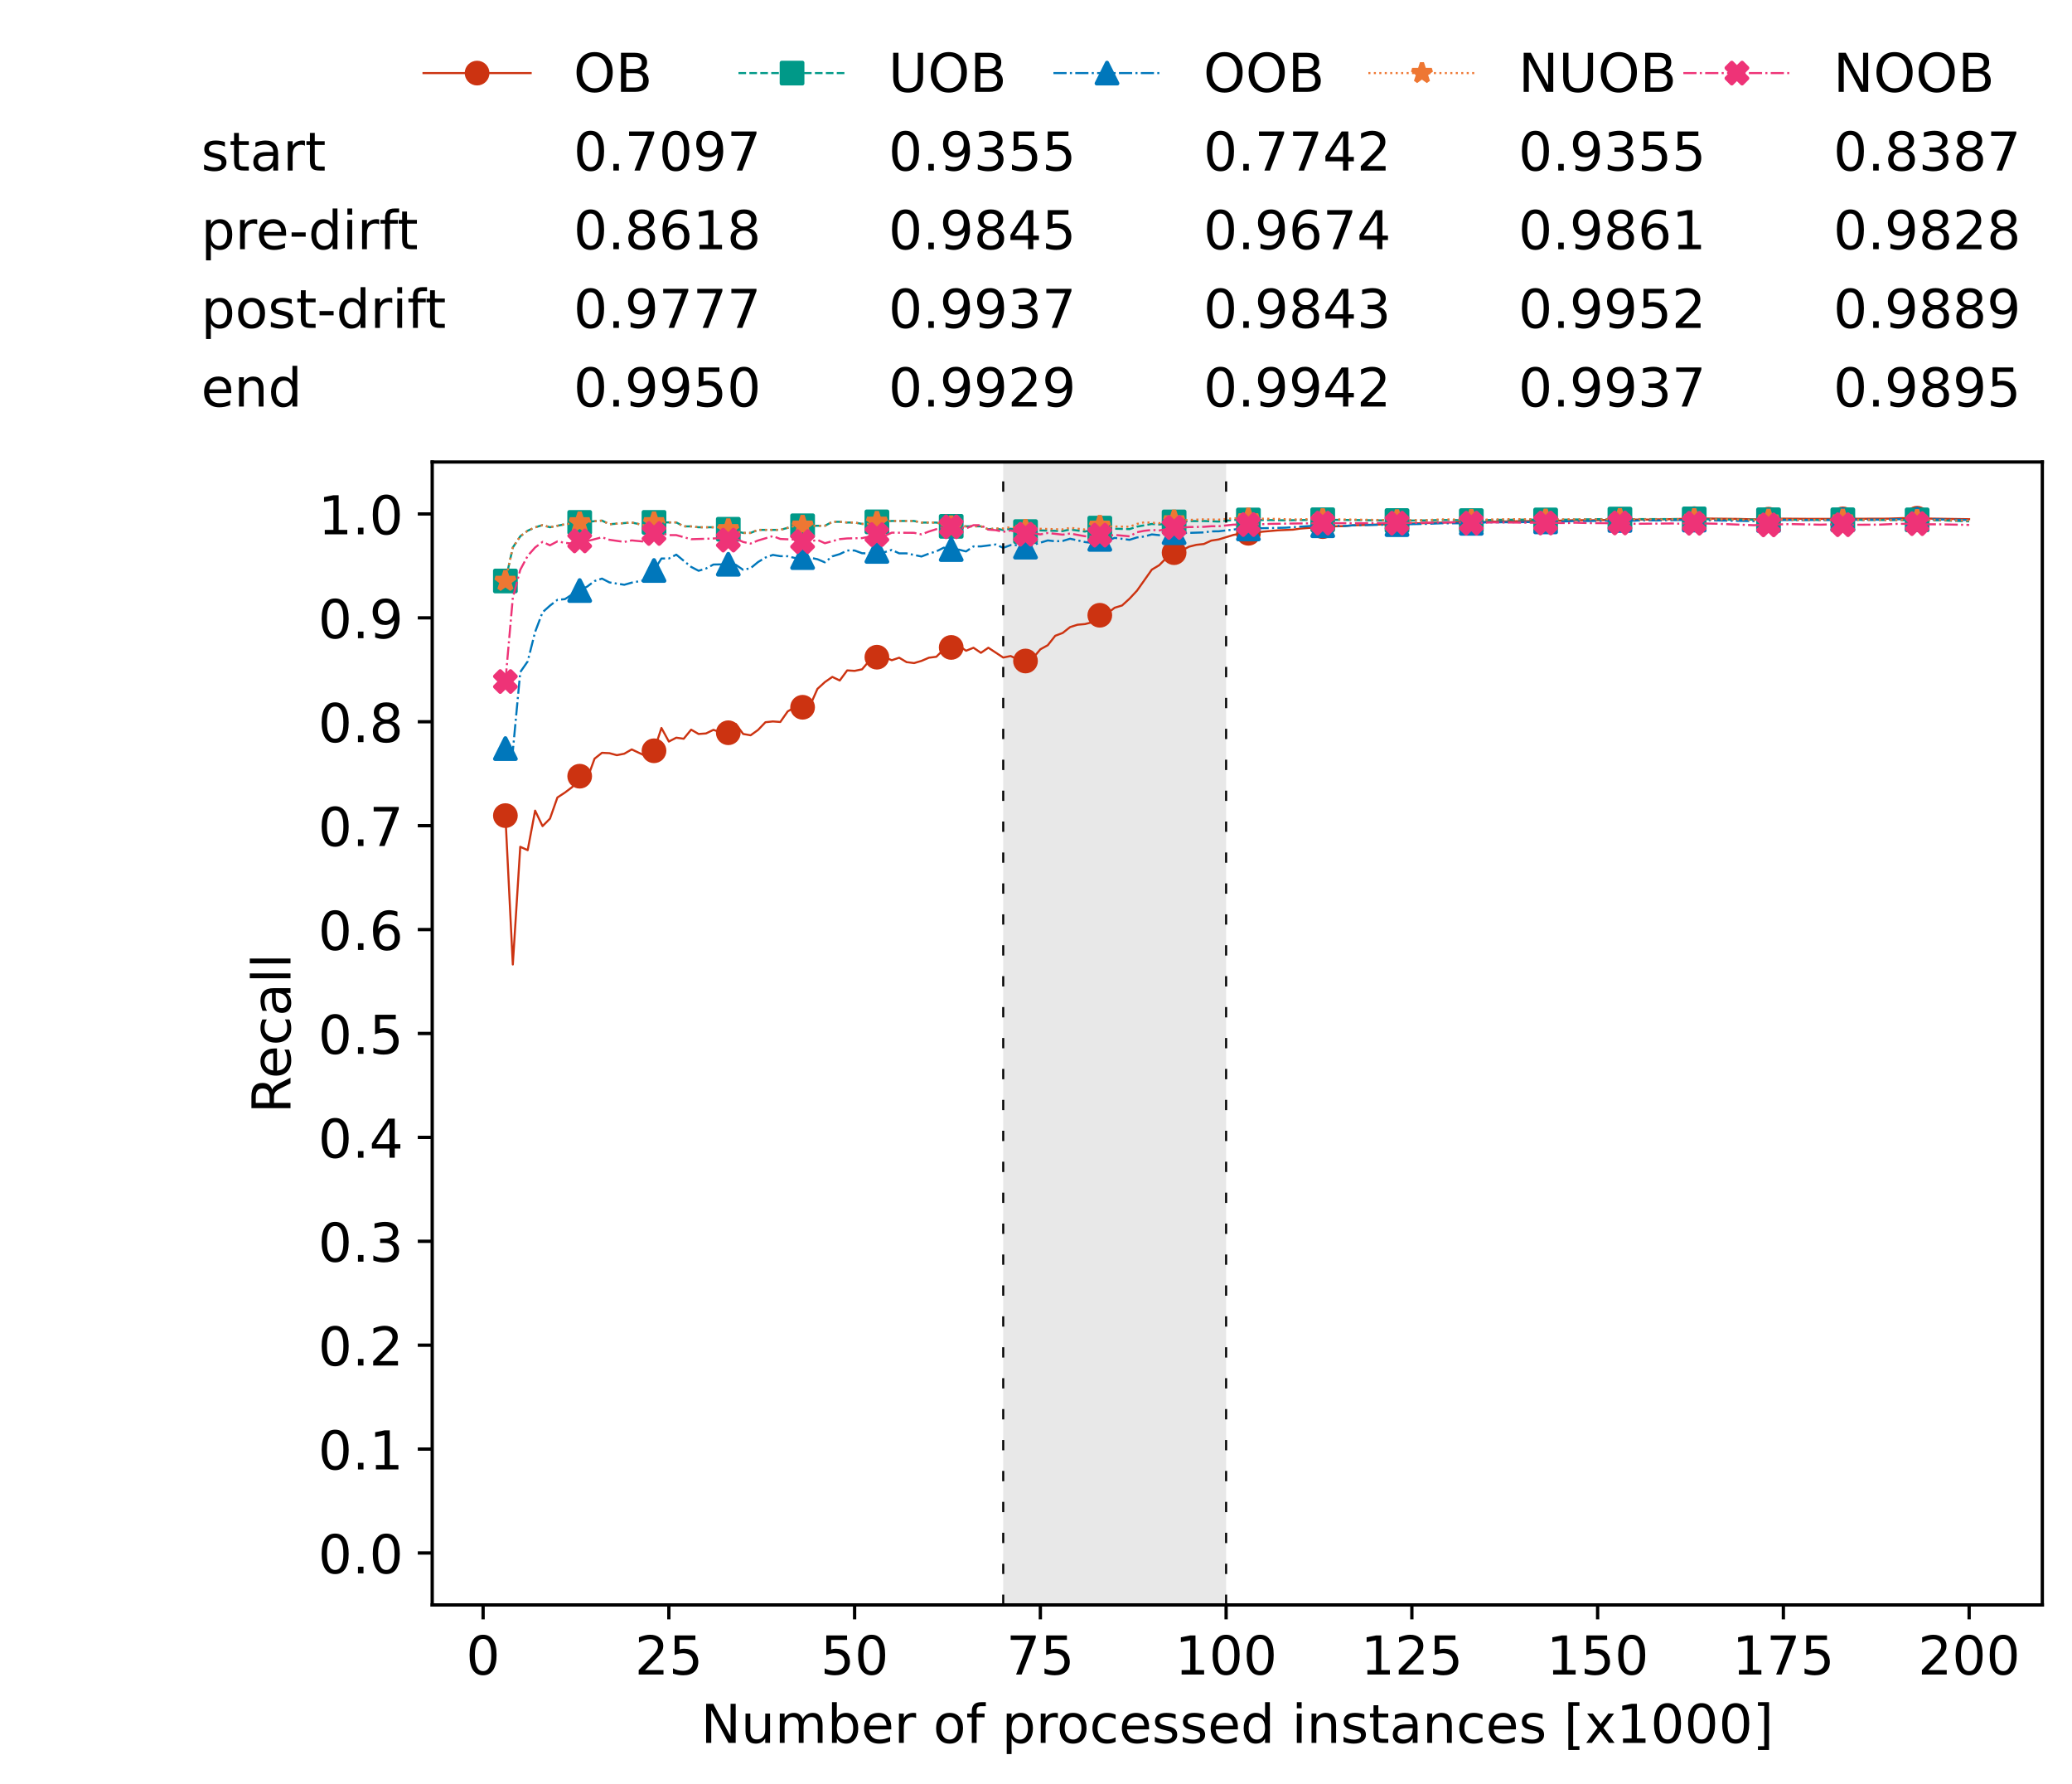 <?xml version="1.0" encoding="utf-8" standalone="no"?>
<!DOCTYPE svg PUBLIC "-//W3C//DTD SVG 1.1//EN"
  "http://www.w3.org/Graphics/SVG/1.1/DTD/svg11.dtd">
<!-- Created with matplotlib (https://matplotlib.org/) -->
<svg height="432.615pt" version="1.1" viewBox="0 0 502.65 432.615" width="502.65pt" xmlns="http://www.w3.org/2000/svg" xmlns:xlink="http://www.w3.org/1999/xlink">
 <defs>
  <style type="text/css">*{stroke-linecap:butt;stroke-linejoin:round;}</style>
 </defs>
 <g id="figure_1">
  <g id="patch_1">
   <path d="M 0 432.615 
L 502.65 432.615 
L 502.65 0 
L 0 0 
z
" style="fill:#ffffff;"/>
  </g>
  <g id="axes_1">
   <g id="patch_2">
    <path d="M 104.85 389.252 
L 495.45 389.252 
L 495.45 112.052 
L 104.85 112.052 
z
" style="fill:#ffffff;"/>
   </g>
   <g id="patch_3">
    <path clip-path="url(#p68dcd75dc2)" d="M 297.446 389.252 
L 297.446 112.052 
L 243.372 112.052 
L 243.372 389.252 
z
" style="fill:#d3d3d3;opacity:0.5;"/>
   </g>
   <g id="matplotlib.axis_1">
    <g id="xtick_1">
     <g id="line2d_1">
      <defs>
       <path d="M 0 0 
L 0 3.5 
" id="m5e82e0d969" style="stroke:#000000;stroke-width:0.8;"/>
      </defs>
      <g>
       <use style="stroke:#000000;stroke-width:0.8;" x="117.197" xlink:href="#m5e82e0d969" y="389.252"/>
      </g>
     </g>
     <g id="text_1">
      <!-- 0 -->
      <g transform="translate(113.061 406.13)scale(0.13 -0.13)">
       <defs>
        <path d="M 31.781 66.406 
Q 24.172 66.406 20.328 58.906 
Q 16.5 51.422 16.5 36.375 
Q 16.5 21.391 20.328 13.891 
Q 24.172 6.391 31.781 6.391 
Q 39.453 6.391 43.281 13.891 
Q 47.125 21.391 47.125 36.375 
Q 47.125 51.422 43.281 58.906 
Q 39.453 66.406 31.781 66.406 
z
M 31.781 74.219 
Q 44.047 74.219 50.516 64.516 
Q 56.984 54.828 56.984 36.375 
Q 56.984 17.969 50.516 8.266 
Q 44.047 -1.422 31.781 -1.422 
Q 19.531 -1.422 13.062 8.266 
Q 6.594 17.969 6.594 36.375 
Q 6.594 54.828 13.062 64.516 
Q 19.531 74.219 31.781 74.219 
z
" id="DejaVuSans-48"/>
       </defs>
       <use xlink:href="#DejaVuSans-48"/>
      </g>
     </g>
    </g>
    <g id="xtick_2">
     <g id="line2d_2">
      <g>
       <use style="stroke:#000000;stroke-width:0.8;" x="162.259" xlink:href="#m5e82e0d969" y="389.252"/>
      </g>
     </g>
     <g id="text_2">
      <!-- 25 -->
      <g transform="translate(153.988 406.13)scale(0.13 -0.13)">
       <defs>
        <path d="M 19.188 8.297 
L 53.609 8.297 
L 53.609 0 
L 7.328 0 
L 7.328 8.297 
Q 12.938 14.109 22.625 23.891 
Q 32.328 33.688 34.812 36.531 
Q 39.547 41.844 41.422 45.531 
Q 43.312 49.219 43.312 52.781 
Q 43.312 58.594 39.234 62.25 
Q 35.156 65.922 28.609 65.922 
Q 23.969 65.922 18.812 64.312 
Q 13.672 62.703 7.812 59.422 
L 7.812 69.391 
Q 13.766 71.781 18.938 73 
Q 24.125 74.219 28.422 74.219 
Q 39.75 74.219 46.484 68.547 
Q 53.219 62.891 53.219 53.422 
Q 53.219 48.922 51.531 44.891 
Q 49.859 40.875 45.406 35.406 
Q 44.188 33.984 37.641 27.219 
Q 31.109 20.453 19.188 8.297 
z
" id="DejaVuSans-50"/>
        <path d="M 10.797 72.906 
L 49.516 72.906 
L 49.516 64.594 
L 19.828 64.594 
L 19.828 46.734 
Q 21.969 47.469 24.109 47.828 
Q 26.266 48.188 28.422 48.188 
Q 40.625 48.188 47.75 41.5 
Q 54.891 34.812 54.891 23.391 
Q 54.891 11.625 47.562 5.094 
Q 40.234 -1.422 26.906 -1.422 
Q 22.312 -1.422 17.547 -0.641 
Q 12.797 0.141 7.719 1.703 
L 7.719 11.625 
Q 12.109 9.234 16.797 8.062 
Q 21.484 6.891 26.703 6.891 
Q 35.156 6.891 40.078 11.328 
Q 45.016 15.766 45.016 23.391 
Q 45.016 31 40.078 35.438 
Q 35.156 39.891 26.703 39.891 
Q 22.75 39.891 18.812 39.016 
Q 14.891 38.141 10.797 36.281 
z
" id="DejaVuSans-53"/>
       </defs>
       <use xlink:href="#DejaVuSans-50"/>
       <use x="63.623" xlink:href="#DejaVuSans-53"/>
      </g>
     </g>
    </g>
    <g id="xtick_3">
     <g id="line2d_3">
      <g>
       <use style="stroke:#000000;stroke-width:0.8;" x="207.322" xlink:href="#m5e82e0d969" y="389.252"/>
      </g>
     </g>
     <g id="text_3">
      <!-- 50 -->
      <g transform="translate(199.05 406.13)scale(0.13 -0.13)">
       <use xlink:href="#DejaVuSans-53"/>
       <use x="63.623" xlink:href="#DejaVuSans-48"/>
      </g>
     </g>
    </g>
    <g id="xtick_4">
     <g id="line2d_4">
      <g>
       <use style="stroke:#000000;stroke-width:0.8;" x="252.384" xlink:href="#m5e82e0d969" y="389.252"/>
      </g>
     </g>
     <g id="text_4">
      <!-- 75 -->
      <g transform="translate(244.113 406.13)scale(0.13 -0.13)">
       <defs>
        <path d="M 8.203 72.906 
L 55.078 72.906 
L 55.078 68.703 
L 28.609 0 
L 18.312 0 
L 43.219 64.594 
L 8.203 64.594 
z
" id="DejaVuSans-55"/>
       </defs>
       <use xlink:href="#DejaVuSans-55"/>
       <use x="63.623" xlink:href="#DejaVuSans-53"/>
      </g>
     </g>
    </g>
    <g id="xtick_5">
     <g id="line2d_5">
      <g>
       <use style="stroke:#000000;stroke-width:0.8;" x="297.446" xlink:href="#m5e82e0d969" y="389.252"/>
      </g>
     </g>
     <g id="text_5">
      <!-- 100 -->
      <g transform="translate(285.039 406.13)scale(0.13 -0.13)">
       <defs>
        <path d="M 12.406 8.297 
L 28.516 8.297 
L 28.516 63.922 
L 10.984 60.406 
L 10.984 69.391 
L 28.422 72.906 
L 38.281 72.906 
L 38.281 8.297 
L 54.391 8.297 
L 54.391 0 
L 12.406 0 
z
" id="DejaVuSans-49"/>
       </defs>
       <use xlink:href="#DejaVuSans-49"/>
       <use x="63.623" xlink:href="#DejaVuSans-48"/>
       <use x="127.246" xlink:href="#DejaVuSans-48"/>
      </g>
     </g>
    </g>
    <g id="xtick_6">
     <g id="line2d_6">
      <g>
       <use style="stroke:#000000;stroke-width:0.8;" x="342.509" xlink:href="#m5e82e0d969" y="389.252"/>
      </g>
     </g>
     <g id="text_6">
      <!-- 125 -->
      <g transform="translate(330.102 406.13)scale(0.13 -0.13)">
       <use xlink:href="#DejaVuSans-49"/>
       <use x="63.623" xlink:href="#DejaVuSans-50"/>
       <use x="127.246" xlink:href="#DejaVuSans-53"/>
      </g>
     </g>
    </g>
    <g id="xtick_7">
     <g id="line2d_7">
      <g>
       <use style="stroke:#000000;stroke-width:0.8;" x="387.571" xlink:href="#m5e82e0d969" y="389.252"/>
      </g>
     </g>
     <g id="text_7">
      <!-- 150 -->
      <g transform="translate(375.164 406.13)scale(0.13 -0.13)">
       <use xlink:href="#DejaVuSans-49"/>
       <use x="63.623" xlink:href="#DejaVuSans-53"/>
       <use x="127.246" xlink:href="#DejaVuSans-48"/>
      </g>
     </g>
    </g>
    <g id="xtick_8">
     <g id="line2d_8">
      <g>
       <use style="stroke:#000000;stroke-width:0.8;" x="432.633" xlink:href="#m5e82e0d969" y="389.252"/>
      </g>
     </g>
     <g id="text_8">
      <!-- 175 -->
      <g transform="translate(420.226 406.13)scale(0.13 -0.13)">
       <use xlink:href="#DejaVuSans-49"/>
       <use x="63.623" xlink:href="#DejaVuSans-55"/>
       <use x="127.246" xlink:href="#DejaVuSans-53"/>
      </g>
     </g>
    </g>
    <g id="xtick_9">
     <g id="line2d_9">
      <g>
       <use style="stroke:#000000;stroke-width:0.8;" x="477.695" xlink:href="#m5e82e0d969" y="389.252"/>
      </g>
     </g>
     <g id="text_9">
      <!-- 200 -->
      <g transform="translate(465.289 406.13)scale(0.13 -0.13)">
       <use xlink:href="#DejaVuSans-50"/>
       <use x="63.623" xlink:href="#DejaVuSans-48"/>
       <use x="127.246" xlink:href="#DejaVuSans-48"/>
      </g>
     </g>
    </g>
    <g id="text_10">
     <!-- Number of processed instances [x1000] -->
     <g transform="translate(170.025 422.711)scale(0.13 -0.13)">
      <defs>
       <path d="M 9.812 72.906 
L 23.094 72.906 
L 55.422 11.922 
L 55.422 72.906 
L 64.984 72.906 
L 64.984 0 
L 51.703 0 
L 19.391 60.984 
L 19.391 0 
L 9.812 0 
z
" id="DejaVuSans-78"/>
       <path d="M 8.5 21.578 
L 8.5 54.688 
L 17.484 54.688 
L 17.484 21.922 
Q 17.484 14.156 20.5 10.266 
Q 23.531 6.391 29.594 6.391 
Q 36.859 6.391 41.078 11.031 
Q 45.312 15.672 45.312 23.688 
L 45.312 54.688 
L 54.297 54.688 
L 54.297 0 
L 45.312 0 
L 45.312 8.406 
Q 42.047 3.422 37.719 1 
Q 33.406 -1.422 27.688 -1.422 
Q 18.266 -1.422 13.375 4.438 
Q 8.5 10.297 8.5 21.578 
z
M 31.109 56 
z
" id="DejaVuSans-117"/>
       <path d="M 52 44.188 
Q 55.375 50.25 60.062 53.125 
Q 64.75 56 71.094 56 
Q 79.641 56 84.281 50.016 
Q 88.922 44.047 88.922 33.016 
L 88.922 0 
L 79.891 0 
L 79.891 32.719 
Q 79.891 40.578 77.094 44.375 
Q 74.312 48.188 68.609 48.188 
Q 61.625 48.188 57.562 43.547 
Q 53.516 38.922 53.516 30.906 
L 53.516 0 
L 44.484 0 
L 44.484 32.719 
Q 44.484 40.625 41.703 44.406 
Q 38.922 48.188 33.109 48.188 
Q 26.219 48.188 22.156 43.531 
Q 18.109 38.875 18.109 30.906 
L 18.109 0 
L 9.078 0 
L 9.078 54.688 
L 18.109 54.688 
L 18.109 46.188 
Q 21.188 51.219 25.484 53.609 
Q 29.781 56 35.688 56 
Q 41.656 56 45.828 52.969 
Q 50 49.953 52 44.188 
z
" id="DejaVuSans-109"/>
       <path d="M 48.688 27.297 
Q 48.688 37.203 44.609 42.844 
Q 40.531 48.484 33.406 48.484 
Q 26.266 48.484 22.188 42.844 
Q 18.109 37.203 18.109 27.297 
Q 18.109 17.391 22.188 11.75 
Q 26.266 6.109 33.406 6.109 
Q 40.531 6.109 44.609 11.75 
Q 48.688 17.391 48.688 27.297 
z
M 18.109 46.391 
Q 20.953 51.266 25.266 53.625 
Q 29.594 56 35.594 56 
Q 45.562 56 51.781 48.094 
Q 58.016 40.188 58.016 27.297 
Q 58.016 14.406 51.781 6.484 
Q 45.562 -1.422 35.594 -1.422 
Q 29.594 -1.422 25.266 0.953 
Q 20.953 3.328 18.109 8.203 
L 18.109 0 
L 9.078 0 
L 9.078 75.984 
L 18.109 75.984 
z
" id="DejaVuSans-98"/>
       <path d="M 56.203 29.594 
L 56.203 25.203 
L 14.891 25.203 
Q 15.484 15.922 20.484 11.062 
Q 25.484 6.203 34.422 6.203 
Q 39.594 6.203 44.453 7.469 
Q 49.312 8.734 54.109 11.281 
L 54.109 2.781 
Q 49.266 0.734 44.188 -0.344 
Q 39.109 -1.422 33.891 -1.422 
Q 20.797 -1.422 13.156 6.188 
Q 5.516 13.812 5.516 26.812 
Q 5.516 40.234 12.766 48.109 
Q 20.016 56 32.328 56 
Q 43.359 56 49.781 48.891 
Q 56.203 41.797 56.203 29.594 
z
M 47.219 32.234 
Q 47.125 39.594 43.094 43.984 
Q 39.062 48.391 32.422 48.391 
Q 24.906 48.391 20.391 44.141 
Q 15.875 39.891 15.188 32.172 
z
" id="DejaVuSans-101"/>
       <path d="M 41.109 46.297 
Q 39.594 47.172 37.812 47.578 
Q 36.031 48 33.891 48 
Q 26.266 48 22.188 43.047 
Q 18.109 38.094 18.109 28.812 
L 18.109 0 
L 9.078 0 
L 9.078 54.688 
L 18.109 54.688 
L 18.109 46.188 
Q 20.953 51.172 25.484 53.578 
Q 30.031 56 36.531 56 
Q 37.453 56 38.578 55.875 
Q 39.703 55.766 41.062 55.516 
z
" id="DejaVuSans-114"/>
       <path id="DejaVuSans-32"/>
       <path d="M 30.609 48.391 
Q 23.391 48.391 19.188 42.75 
Q 14.984 37.109 14.984 27.297 
Q 14.984 17.484 19.156 11.844 
Q 23.344 6.203 30.609 6.203 
Q 37.797 6.203 41.984 11.859 
Q 46.188 17.531 46.188 27.297 
Q 46.188 37.016 41.984 42.703 
Q 37.797 48.391 30.609 48.391 
z
M 30.609 56 
Q 42.328 56 49.016 48.375 
Q 55.719 40.766 55.719 27.297 
Q 55.719 13.875 49.016 6.219 
Q 42.328 -1.422 30.609 -1.422 
Q 18.844 -1.422 12.172 6.219 
Q 5.516 13.875 5.516 27.297 
Q 5.516 40.766 12.172 48.375 
Q 18.844 56 30.609 56 
z
" id="DejaVuSans-111"/>
       <path d="M 37.109 75.984 
L 37.109 68.5 
L 28.516 68.5 
Q 23.688 68.5 21.797 66.547 
Q 19.922 64.594 19.922 59.516 
L 19.922 54.688 
L 34.719 54.688 
L 34.719 47.703 
L 19.922 47.703 
L 19.922 0 
L 10.891 0 
L 10.891 47.703 
L 2.297 47.703 
L 2.297 54.688 
L 10.891 54.688 
L 10.891 58.5 
Q 10.891 67.625 15.141 71.797 
Q 19.391 75.984 28.609 75.984 
z
" id="DejaVuSans-102"/>
       <path d="M 18.109 8.203 
L 18.109 -20.797 
L 9.078 -20.797 
L 9.078 54.688 
L 18.109 54.688 
L 18.109 46.391 
Q 20.953 51.266 25.266 53.625 
Q 29.594 56 35.594 56 
Q 45.562 56 51.781 48.094 
Q 58.016 40.188 58.016 27.297 
Q 58.016 14.406 51.781 6.484 
Q 45.562 -1.422 35.594 -1.422 
Q 29.594 -1.422 25.266 0.953 
Q 20.953 3.328 18.109 8.203 
z
M 48.688 27.297 
Q 48.688 37.203 44.609 42.844 
Q 40.531 48.484 33.406 48.484 
Q 26.266 48.484 22.188 42.844 
Q 18.109 37.203 18.109 27.297 
Q 18.109 17.391 22.188 11.75 
Q 26.266 6.109 33.406 6.109 
Q 40.531 6.109 44.609 11.75 
Q 48.688 17.391 48.688 27.297 
z
" id="DejaVuSans-112"/>
       <path d="M 48.781 52.594 
L 48.781 44.188 
Q 44.969 46.297 41.141 47.344 
Q 37.312 48.391 33.406 48.391 
Q 24.656 48.391 19.812 42.844 
Q 14.984 37.312 14.984 27.297 
Q 14.984 17.281 19.812 11.734 
Q 24.656 6.203 33.406 6.203 
Q 37.312 6.203 41.141 7.25 
Q 44.969 8.297 48.781 10.406 
L 48.781 2.094 
Q 45.016 0.344 40.984 -0.531 
Q 36.969 -1.422 32.422 -1.422 
Q 20.062 -1.422 12.781 6.344 
Q 5.516 14.109 5.516 27.297 
Q 5.516 40.672 12.859 48.328 
Q 20.219 56 33.016 56 
Q 37.156 56 41.109 55.141 
Q 45.062 54.297 48.781 52.594 
z
" id="DejaVuSans-99"/>
       <path d="M 44.281 53.078 
L 44.281 44.578 
Q 40.484 46.531 36.375 47.5 
Q 32.281 48.484 27.875 48.484 
Q 21.188 48.484 17.844 46.438 
Q 14.5 44.391 14.5 40.281 
Q 14.5 37.156 16.891 35.375 
Q 19.281 33.594 26.516 31.984 
L 29.594 31.297 
Q 39.156 29.25 43.188 25.516 
Q 47.219 21.781 47.219 15.094 
Q 47.219 7.469 41.188 3.016 
Q 35.156 -1.422 24.609 -1.422 
Q 20.219 -1.422 15.453 -0.562 
Q 10.688 0.297 5.422 2 
L 5.422 11.281 
Q 10.406 8.688 15.234 7.391 
Q 20.062 6.109 24.812 6.109 
Q 31.156 6.109 34.562 8.281 
Q 37.984 10.453 37.984 14.406 
Q 37.984 18.062 35.516 20.016 
Q 33.062 21.969 24.703 23.781 
L 21.578 24.516 
Q 13.234 26.266 9.516 29.906 
Q 5.812 33.547 5.812 39.891 
Q 5.812 47.609 11.281 51.797 
Q 16.75 56 26.812 56 
Q 31.781 56 36.172 55.266 
Q 40.578 54.547 44.281 53.078 
z
" id="DejaVuSans-115"/>
       <path d="M 45.406 46.391 
L 45.406 75.984 
L 54.391 75.984 
L 54.391 0 
L 45.406 0 
L 45.406 8.203 
Q 42.578 3.328 38.25 0.953 
Q 33.938 -1.422 27.875 -1.422 
Q 17.969 -1.422 11.734 6.484 
Q 5.516 14.406 5.516 27.297 
Q 5.516 40.188 11.734 48.094 
Q 17.969 56 27.875 56 
Q 33.938 56 38.25 53.625 
Q 42.578 51.266 45.406 46.391 
z
M 14.797 27.297 
Q 14.797 17.391 18.875 11.75 
Q 22.953 6.109 30.078 6.109 
Q 37.203 6.109 41.297 11.75 
Q 45.406 17.391 45.406 27.297 
Q 45.406 37.203 41.297 42.844 
Q 37.203 48.484 30.078 48.484 
Q 22.953 48.484 18.875 42.844 
Q 14.797 37.203 14.797 27.297 
z
" id="DejaVuSans-100"/>
       <path d="M 9.422 54.688 
L 18.406 54.688 
L 18.406 0 
L 9.422 0 
z
M 9.422 75.984 
L 18.406 75.984 
L 18.406 64.594 
L 9.422 64.594 
z
" id="DejaVuSans-105"/>
       <path d="M 54.891 33.016 
L 54.891 0 
L 45.906 0 
L 45.906 32.719 
Q 45.906 40.484 42.875 44.328 
Q 39.844 48.188 33.797 48.188 
Q 26.516 48.188 22.312 43.547 
Q 18.109 38.922 18.109 30.906 
L 18.109 0 
L 9.078 0 
L 9.078 54.688 
L 18.109 54.688 
L 18.109 46.188 
Q 21.344 51.125 25.703 53.562 
Q 30.078 56 35.797 56 
Q 45.219 56 50.047 50.172 
Q 54.891 44.344 54.891 33.016 
z
" id="DejaVuSans-110"/>
       <path d="M 18.312 70.219 
L 18.312 54.688 
L 36.812 54.688 
L 36.812 47.703 
L 18.312 47.703 
L 18.312 18.016 
Q 18.312 11.328 20.141 9.422 
Q 21.969 7.516 27.594 7.516 
L 36.812 7.516 
L 36.812 0 
L 27.594 0 
Q 17.188 0 13.234 3.875 
Q 9.281 7.766 9.281 18.016 
L 9.281 47.703 
L 2.688 47.703 
L 2.688 54.688 
L 9.281 54.688 
L 9.281 70.219 
z
" id="DejaVuSans-116"/>
       <path d="M 34.281 27.484 
Q 23.391 27.484 19.188 25 
Q 14.984 22.516 14.984 16.5 
Q 14.984 11.719 18.141 8.906 
Q 21.297 6.109 26.703 6.109 
Q 34.188 6.109 38.703 11.406 
Q 43.219 16.703 43.219 25.484 
L 43.219 27.484 
z
M 52.203 31.203 
L 52.203 0 
L 43.219 0 
L 43.219 8.297 
Q 40.141 3.328 35.547 0.953 
Q 30.953 -1.422 24.312 -1.422 
Q 15.922 -1.422 10.953 3.297 
Q 6 8.016 6 15.922 
Q 6 25.141 12.172 29.828 
Q 18.359 34.516 30.609 34.516 
L 43.219 34.516 
L 43.219 35.406 
Q 43.219 41.609 39.141 45 
Q 35.062 48.391 27.688 48.391 
Q 23 48.391 18.547 47.266 
Q 14.109 46.141 10.016 43.891 
L 10.016 52.203 
Q 14.938 54.109 19.578 55.047 
Q 24.219 56 28.609 56 
Q 40.484 56 46.344 49.844 
Q 52.203 43.703 52.203 31.203 
z
" id="DejaVuSans-97"/>
       <path d="M 8.594 75.984 
L 29.297 75.984 
L 29.297 69 
L 17.578 69 
L 17.578 -6.203 
L 29.297 -6.203 
L 29.297 -13.188 
L 8.594 -13.188 
z
" id="DejaVuSans-91"/>
       <path d="M 54.891 54.688 
L 35.109 28.078 
L 55.906 0 
L 45.312 0 
L 29.391 21.484 
L 13.484 0 
L 2.875 0 
L 24.125 28.609 
L 4.688 54.688 
L 15.281 54.688 
L 29.781 35.203 
L 44.281 54.688 
z
" id="DejaVuSans-120"/>
       <path d="M 30.422 75.984 
L 30.422 -13.188 
L 9.719 -13.188 
L 9.719 -6.203 
L 21.391 -6.203 
L 21.391 69 
L 9.719 69 
L 9.719 75.984 
z
" id="DejaVuSans-93"/>
      </defs>
      <use xlink:href="#DejaVuSans-78"/>
      <use x="74.805" xlink:href="#DejaVuSans-117"/>
      <use x="138.184" xlink:href="#DejaVuSans-109"/>
      <use x="235.596" xlink:href="#DejaVuSans-98"/>
      <use x="299.072" xlink:href="#DejaVuSans-101"/>
      <use x="360.596" xlink:href="#DejaVuSans-114"/>
      <use x="401.709" xlink:href="#DejaVuSans-32"/>
      <use x="433.496" xlink:href="#DejaVuSans-111"/>
      <use x="494.678" xlink:href="#DejaVuSans-102"/>
      <use x="529.883" xlink:href="#DejaVuSans-32"/>
      <use x="561.67" xlink:href="#DejaVuSans-112"/>
      <use x="625.146" xlink:href="#DejaVuSans-114"/>
      <use x="664.01" xlink:href="#DejaVuSans-111"/>
      <use x="725.191" xlink:href="#DejaVuSans-99"/>
      <use x="780.172" xlink:href="#DejaVuSans-101"/>
      <use x="841.695" xlink:href="#DejaVuSans-115"/>
      <use x="893.795" xlink:href="#DejaVuSans-115"/>
      <use x="945.895" xlink:href="#DejaVuSans-101"/>
      <use x="1007.418" xlink:href="#DejaVuSans-100"/>
      <use x="1070.895" xlink:href="#DejaVuSans-32"/>
      <use x="1102.682" xlink:href="#DejaVuSans-105"/>
      <use x="1130.465" xlink:href="#DejaVuSans-110"/>
      <use x="1193.844" xlink:href="#DejaVuSans-115"/>
      <use x="1245.943" xlink:href="#DejaVuSans-116"/>
      <use x="1285.152" xlink:href="#DejaVuSans-97"/>
      <use x="1346.432" xlink:href="#DejaVuSans-110"/>
      <use x="1409.811" xlink:href="#DejaVuSans-99"/>
      <use x="1464.791" xlink:href="#DejaVuSans-101"/>
      <use x="1526.314" xlink:href="#DejaVuSans-115"/>
      <use x="1578.414" xlink:href="#DejaVuSans-32"/>
      <use x="1610.201" xlink:href="#DejaVuSans-91"/>
      <use x="1649.215" xlink:href="#DejaVuSans-120"/>
      <use x="1708.395" xlink:href="#DejaVuSans-49"/>
      <use x="1772.018" xlink:href="#DejaVuSans-48"/>
      <use x="1835.641" xlink:href="#DejaVuSans-48"/>
      <use x="1899.264" xlink:href="#DejaVuSans-48"/>
      <use x="1962.887" xlink:href="#DejaVuSans-93"/>
     </g>
    </g>
   </g>
   <g id="matplotlib.axis_2">
    <g id="ytick_1">
     <g id="line2d_10">
      <defs>
       <path d="M 0 0 
L -3.5 0 
" id="m1a8c397df3" style="stroke:#000000;stroke-width:0.8;"/>
      </defs>
      <g>
       <use style="stroke:#000000;stroke-width:0.8;" x="104.85" xlink:href="#m1a8c397df3" y="376.652"/>
      </g>
     </g>
     <g id="text_11">
      <!-- 0.0 -->
      <g transform="translate(77.176 381.591)scale(0.13 -0.13)">
       <defs>
        <path d="M 10.688 12.406 
L 21 12.406 
L 21 0 
L 10.688 0 
z
" id="DejaVuSans-46"/>
       </defs>
       <use xlink:href="#DejaVuSans-48"/>
       <use x="63.623" xlink:href="#DejaVuSans-46"/>
       <use x="95.41" xlink:href="#DejaVuSans-48"/>
      </g>
     </g>
    </g>
    <g id="ytick_2">
     <g id="line2d_11">
      <g>
       <use style="stroke:#000000;stroke-width:0.8;" x="104.85" xlink:href="#m1a8c397df3" y="351.452"/>
      </g>
     </g>
     <g id="text_12">
      <!-- 0.1 -->
      <g transform="translate(77.176 356.391)scale(0.13 -0.13)">
       <use xlink:href="#DejaVuSans-48"/>
       <use x="63.623" xlink:href="#DejaVuSans-46"/>
       <use x="95.41" xlink:href="#DejaVuSans-49"/>
      </g>
     </g>
    </g>
    <g id="ytick_3">
     <g id="line2d_12">
      <g>
       <use style="stroke:#000000;stroke-width:0.8;" x="104.85" xlink:href="#m1a8c397df3" y="326.252"/>
      </g>
     </g>
     <g id="text_13">
      <!-- 0.2 -->
      <g transform="translate(77.176 331.191)scale(0.13 -0.13)">
       <use xlink:href="#DejaVuSans-48"/>
       <use x="63.623" xlink:href="#DejaVuSans-46"/>
       <use x="95.41" xlink:href="#DejaVuSans-50"/>
      </g>
     </g>
    </g>
    <g id="ytick_4">
     <g id="line2d_13">
      <g>
       <use style="stroke:#000000;stroke-width:0.8;" x="104.85" xlink:href="#m1a8c397df3" y="301.052"/>
      </g>
     </g>
     <g id="text_14">
      <!-- 0.3 -->
      <g transform="translate(77.176 305.991)scale(0.13 -0.13)">
       <defs>
        <path d="M 40.578 39.312 
Q 47.656 37.797 51.625 33 
Q 55.609 28.219 55.609 21.188 
Q 55.609 10.406 48.188 4.484 
Q 40.766 -1.422 27.094 -1.422 
Q 22.516 -1.422 17.656 -0.516 
Q 12.797 0.391 7.625 2.203 
L 7.625 11.719 
Q 11.719 9.328 16.594 8.109 
Q 21.484 6.891 26.812 6.891 
Q 36.078 6.891 40.938 10.547 
Q 45.797 14.203 45.797 21.188 
Q 45.797 27.641 41.281 31.266 
Q 36.766 34.906 28.719 34.906 
L 20.219 34.906 
L 20.219 43.016 
L 29.109 43.016 
Q 36.375 43.016 40.234 45.922 
Q 44.094 48.828 44.094 54.297 
Q 44.094 59.906 40.109 62.906 
Q 36.141 65.922 28.719 65.922 
Q 24.656 65.922 20.016 65.031 
Q 15.375 64.156 9.812 62.312 
L 9.812 71.094 
Q 15.438 72.656 20.344 73.438 
Q 25.25 74.219 29.594 74.219 
Q 40.828 74.219 47.359 69.109 
Q 53.906 64.016 53.906 55.328 
Q 53.906 49.266 50.438 45.094 
Q 46.969 40.922 40.578 39.312 
z
" id="DejaVuSans-51"/>
       </defs>
       <use xlink:href="#DejaVuSans-48"/>
       <use x="63.623" xlink:href="#DejaVuSans-46"/>
       <use x="95.41" xlink:href="#DejaVuSans-51"/>
      </g>
     </g>
    </g>
    <g id="ytick_5">
     <g id="line2d_14">
      <g>
       <use style="stroke:#000000;stroke-width:0.8;" x="104.85" xlink:href="#m1a8c397df3" y="275.852"/>
      </g>
     </g>
     <g id="text_15">
      <!-- 0.4 -->
      <g transform="translate(77.176 280.791)scale(0.13 -0.13)">
       <defs>
        <path d="M 37.797 64.312 
L 12.891 25.391 
L 37.797 25.391 
z
M 35.203 72.906 
L 47.609 72.906 
L 47.609 25.391 
L 58.016 25.391 
L 58.016 17.188 
L 47.609 17.188 
L 47.609 0 
L 37.797 0 
L 37.797 17.188 
L 4.891 17.188 
L 4.891 26.703 
z
" id="DejaVuSans-52"/>
       </defs>
       <use xlink:href="#DejaVuSans-48"/>
       <use x="63.623" xlink:href="#DejaVuSans-46"/>
       <use x="95.41" xlink:href="#DejaVuSans-52"/>
      </g>
     </g>
    </g>
    <g id="ytick_6">
     <g id="line2d_15">
      <g>
       <use style="stroke:#000000;stroke-width:0.8;" x="104.85" xlink:href="#m1a8c397df3" y="250.652"/>
      </g>
     </g>
     <g id="text_16">
      <!-- 0.5 -->
      <g transform="translate(77.176 255.591)scale(0.13 -0.13)">
       <use xlink:href="#DejaVuSans-48"/>
       <use x="63.623" xlink:href="#DejaVuSans-46"/>
       <use x="95.41" xlink:href="#DejaVuSans-53"/>
      </g>
     </g>
    </g>
    <g id="ytick_7">
     <g id="line2d_16">
      <g>
       <use style="stroke:#000000;stroke-width:0.8;" x="104.85" xlink:href="#m1a8c397df3" y="225.452"/>
      </g>
     </g>
     <g id="text_17">
      <!-- 0.6 -->
      <g transform="translate(77.176 230.391)scale(0.13 -0.13)">
       <defs>
        <path d="M 33.016 40.375 
Q 26.375 40.375 22.484 35.828 
Q 18.609 31.297 18.609 23.391 
Q 18.609 15.531 22.484 10.953 
Q 26.375 6.391 33.016 6.391 
Q 39.656 6.391 43.531 10.953 
Q 47.406 15.531 47.406 23.391 
Q 47.406 31.297 43.531 35.828 
Q 39.656 40.375 33.016 40.375 
z
M 52.594 71.297 
L 52.594 62.312 
Q 48.875 64.062 45.094 64.984 
Q 41.312 65.922 37.594 65.922 
Q 27.828 65.922 22.672 59.328 
Q 17.531 52.734 16.797 39.406 
Q 19.672 43.656 24.016 45.922 
Q 28.375 48.188 33.594 48.188 
Q 44.578 48.188 50.953 41.516 
Q 57.328 34.859 57.328 23.391 
Q 57.328 12.156 50.688 5.359 
Q 44.047 -1.422 33.016 -1.422 
Q 20.359 -1.422 13.672 8.266 
Q 6.984 17.969 6.984 36.375 
Q 6.984 53.656 15.188 63.938 
Q 23.391 74.219 37.203 74.219 
Q 40.922 74.219 44.703 73.484 
Q 48.484 72.75 52.594 71.297 
z
" id="DejaVuSans-54"/>
       </defs>
       <use xlink:href="#DejaVuSans-48"/>
       <use x="63.623" xlink:href="#DejaVuSans-46"/>
       <use x="95.41" xlink:href="#DejaVuSans-54"/>
      </g>
     </g>
    </g>
    <g id="ytick_8">
     <g id="line2d_17">
      <g>
       <use style="stroke:#000000;stroke-width:0.8;" x="104.85" xlink:href="#m1a8c397df3" y="200.252"/>
      </g>
     </g>
     <g id="text_18">
      <!-- 0.7 -->
      <g transform="translate(77.176 205.191)scale(0.13 -0.13)">
       <use xlink:href="#DejaVuSans-48"/>
       <use x="63.623" xlink:href="#DejaVuSans-46"/>
       <use x="95.41" xlink:href="#DejaVuSans-55"/>
      </g>
     </g>
    </g>
    <g id="ytick_9">
     <g id="line2d_18">
      <g>
       <use style="stroke:#000000;stroke-width:0.8;" x="104.85" xlink:href="#m1a8c397df3" y="175.052"/>
      </g>
     </g>
     <g id="text_19">
      <!-- 0.8 -->
      <g transform="translate(77.176 179.991)scale(0.13 -0.13)">
       <defs>
        <path d="M 31.781 34.625 
Q 24.75 34.625 20.719 30.859 
Q 16.703 27.094 16.703 20.516 
Q 16.703 13.922 20.719 10.156 
Q 24.75 6.391 31.781 6.391 
Q 38.812 6.391 42.859 10.172 
Q 46.922 13.969 46.922 20.516 
Q 46.922 27.094 42.891 30.859 
Q 38.875 34.625 31.781 34.625 
z
M 21.922 38.812 
Q 15.578 40.375 12.031 44.719 
Q 8.5 49.078 8.5 55.328 
Q 8.5 64.062 14.719 69.141 
Q 20.953 74.219 31.781 74.219 
Q 42.672 74.219 48.875 69.141 
Q 55.078 64.062 55.078 55.328 
Q 55.078 49.078 51.531 44.719 
Q 48 40.375 41.703 38.812 
Q 48.828 37.156 52.797 32.312 
Q 56.781 27.484 56.781 20.516 
Q 56.781 9.906 50.312 4.234 
Q 43.844 -1.422 31.781 -1.422 
Q 19.734 -1.422 13.25 4.234 
Q 6.781 9.906 6.781 20.516 
Q 6.781 27.484 10.781 32.312 
Q 14.797 37.156 21.922 38.812 
z
M 18.312 54.391 
Q 18.312 48.734 21.844 45.562 
Q 25.391 42.391 31.781 42.391 
Q 38.141 42.391 41.719 45.562 
Q 45.312 48.734 45.312 54.391 
Q 45.312 60.062 41.719 63.234 
Q 38.141 66.406 31.781 66.406 
Q 25.391 66.406 21.844 63.234 
Q 18.312 60.062 18.312 54.391 
z
" id="DejaVuSans-56"/>
       </defs>
       <use xlink:href="#DejaVuSans-48"/>
       <use x="63.623" xlink:href="#DejaVuSans-46"/>
       <use x="95.41" xlink:href="#DejaVuSans-56"/>
      </g>
     </g>
    </g>
    <g id="ytick_10">
     <g id="line2d_19">
      <g>
       <use style="stroke:#000000;stroke-width:0.8;" x="104.85" xlink:href="#m1a8c397df3" y="149.852"/>
      </g>
     </g>
     <g id="text_20">
      <!-- 0.9 -->
      <g transform="translate(77.176 154.791)scale(0.13 -0.13)">
       <defs>
        <path d="M 10.984 1.516 
L 10.984 10.5 
Q 14.703 8.734 18.5 7.812 
Q 22.312 6.891 25.984 6.891 
Q 35.75 6.891 40.891 13.453 
Q 46.047 20.016 46.781 33.406 
Q 43.953 29.203 39.594 26.953 
Q 35.25 24.703 29.984 24.703 
Q 19.047 24.703 12.672 31.312 
Q 6.297 37.938 6.297 49.422 
Q 6.297 60.641 12.938 67.422 
Q 19.578 74.219 30.609 74.219 
Q 43.266 74.219 49.922 64.516 
Q 56.594 54.828 56.594 36.375 
Q 56.594 19.141 48.406 8.859 
Q 40.234 -1.422 26.422 -1.422 
Q 22.703 -1.422 18.891 -0.688 
Q 15.094 0.047 10.984 1.516 
z
M 30.609 32.422 
Q 37.25 32.422 41.125 36.953 
Q 45.016 41.5 45.016 49.422 
Q 45.016 57.281 41.125 61.844 
Q 37.25 66.406 30.609 66.406 
Q 23.969 66.406 20.094 61.844 
Q 16.219 57.281 16.219 49.422 
Q 16.219 41.5 20.094 36.953 
Q 23.969 32.422 30.609 32.422 
z
" id="DejaVuSans-57"/>
       </defs>
       <use xlink:href="#DejaVuSans-48"/>
       <use x="63.623" xlink:href="#DejaVuSans-46"/>
       <use x="95.41" xlink:href="#DejaVuSans-57"/>
      </g>
     </g>
    </g>
    <g id="ytick_11">
     <g id="line2d_20">
      <g>
       <use style="stroke:#000000;stroke-width:0.8;" x="104.85" xlink:href="#m1a8c397df3" y="124.652"/>
      </g>
     </g>
     <g id="text_21">
      <!-- 1.0 -->
      <g transform="translate(77.176 129.591)scale(0.13 -0.13)">
       <use xlink:href="#DejaVuSans-49"/>
       <use x="63.623" xlink:href="#DejaVuSans-46"/>
       <use x="95.41" xlink:href="#DejaVuSans-48"/>
      </g>
     </g>
    </g>
    <g id="text_22">
     <!-- Recall -->
     <g transform="translate(70.472 270.044)rotate(-90)scale(0.13 -0.13)">
      <defs>
       <path d="M 44.391 34.188 
Q 47.562 33.109 50.562 29.594 
Q 53.562 26.078 56.594 19.922 
L 66.609 0 
L 56 0 
L 46.688 18.703 
Q 43.062 26.031 39.672 28.422 
Q 36.281 30.812 30.422 30.812 
L 19.672 30.812 
L 19.672 0 
L 9.812 0 
L 9.812 72.906 
L 32.078 72.906 
Q 44.578 72.906 50.734 67.672 
Q 56.891 62.453 56.891 51.906 
Q 56.891 45.016 53.688 40.469 
Q 50.484 35.938 44.391 34.188 
z
M 19.672 64.797 
L 19.672 38.922 
L 32.078 38.922 
Q 39.203 38.922 42.844 42.219 
Q 46.484 45.516 46.484 51.906 
Q 46.484 58.297 42.844 61.547 
Q 39.203 64.797 32.078 64.797 
z
" id="DejaVuSans-82"/>
       <path d="M 9.422 75.984 
L 18.406 75.984 
L 18.406 0 
L 9.422 0 
z
" id="DejaVuSans-108"/>
      </defs>
      <use xlink:href="#DejaVuSans-82"/>
      <use x="64.982" xlink:href="#DejaVuSans-101"/>
      <use x="126.506" xlink:href="#DejaVuSans-99"/>
      <use x="181.486" xlink:href="#DejaVuSans-97"/>
      <use x="242.766" xlink:href="#DejaVuSans-108"/>
      <use x="270.549" xlink:href="#DejaVuSans-108"/>
     </g>
    </g>
   </g>
   <g id="line2d_21"/>
   <g id="line2d_22"/>
   <g id="line2d_23"/>
   <g id="line2d_24"/>
   <g id="line2d_25"/>
   <g id="line2d_26">
    <path clip-path="url(#p68dcd75dc2)" d="M 122.605 197.813 
L 124.407 233.925 
L 126.21 205.375 
L 128.012 206.195 
L 129.815 196.606 
L 131.617 200.364 
L 133.419 198.548 
L 135.222 193.419 
L 137.024 192.24 
L 138.827 190.881 
L 140.629 188.254 
L 142.432 188.954 
L 144.234 184.008 
L 146.037 182.581 
L 147.839 182.672 
L 149.642 183.154 
L 151.444 182.801 
L 153.247 181.758 
L 156.852 183.456 
L 158.654 182.089 
L 160.457 176.557 
L 162.259 179.847 
L 164.062 178.914 
L 165.864 179.172 
L 167.667 176.967 
L 169.469 178.017 
L 171.272 177.886 
L 173.074 177.01 
L 174.877 177.645 
L 176.679 177.717 
L 178.482 175.571 
L 180.284 178.01 
L 182.087 178.332 
L 183.889 177.047 
L 185.692 175.16 
L 187.494 174.974 
L 189.297 175.105 
L 191.099 172.526 
L 192.902 171.493 
L 194.704 171.535 
L 196.507 171.147 
L 198.309 167.07 
L 200.112 165.429 
L 201.914 164.172 
L 203.717 165.044 
L 205.519 162.594 
L 207.322 162.708 
L 209.124 162.333 
L 210.927 160.217 
L 212.729 159.391 
L 214.532 159.337 
L 216.334 160.129 
L 218.137 159.518 
L 219.939 160.594 
L 221.742 160.82 
L 223.544 160.29 
L 225.347 159.517 
L 227.149 159.29 
L 228.952 157.49 
L 232.557 156.542 
L 234.359 157.829 
L 236.162 157.103 
L 237.964 158.331 
L 239.767 157.099 
L 243.372 159.476 
L 245.174 159.11 
L 246.976 159.956 
L 248.779 160.317 
L 250.581 159.63 
L 252.384 157.48 
L 254.186 156.485 
L 255.989 154.198 
L 257.791 153.516 
L 259.594 152.093 
L 261.396 151.517 
L 263.199 151.362 
L 265.001 150.891 
L 266.804 149.22 
L 268.606 148.776 
L 270.409 147.398 
L 272.211 146.845 
L 274.014 145.197 
L 275.816 143.268 
L 279.421 138.156 
L 281.224 137.073 
L 283.026 135.237 
L 284.829 134.039 
L 286.631 133.542 
L 288.434 132.592 
L 290.236 132.138 
L 292.039 131.941 
L 293.841 131.116 
L 295.644 130.831 
L 299.249 129.732 
L 301.051 129.409 
L 302.854 129.34 
L 306.459 128.932 
L 310.064 128.619 
L 313.669 128.457 
L 315.471 128.198 
L 319.076 127.92 
L 320.879 127.72 
L 326.286 127.59 
L 328.089 127.409 
L 347.916 126.798 
L 353.324 126.647 
L 358.731 126.631 
L 362.336 126.506 
L 378.558 126.275 
L 382.163 126.155 
L 385.768 126.183 
L 389.373 126.125 
L 391.176 126.165 
L 392.978 126.038 
L 400.188 126.014 
L 412.806 125.751 
L 421.818 125.858 
L 425.423 125.962 
L 432.633 125.796 
L 439.843 125.852 
L 457.868 125.797 
L 461.473 125.673 
L 477.695 125.924 
L 477.695 125.924 
" style="fill:none;stroke:#cc3311;stroke-linecap:square;stroke-width:0.5;"/>
    <defs>
     <path d="M 0 2.5 
C 0.663 2.5 1.299 2.237 1.768 1.768 
C 2.237 1.299 2.5 0.663 2.5 0 
C 2.5 -0.663 2.237 -1.299 1.768 -1.768 
C 1.299 -2.237 0.663 -2.5 0 -2.5 
C -0.663 -2.5 -1.299 -2.237 -1.768 -1.768 
C -2.237 -1.299 -2.5 -0.663 -2.5 0 
C -2.5 0.663 -2.237 1.299 -1.768 1.768 
C -1.299 2.237 -0.663 2.5 0 2.5 
z
" id="m1bb679c50f" style="stroke:#cc3311;"/>
    </defs>
    <g clip-path="url(#p68dcd75dc2)">
     <use style="fill:#cc3311;stroke:#cc3311;" x="122.605" xlink:href="#m1bb679c50f" y="197.813"/>
     <use style="fill:#cc3311;stroke:#cc3311;" x="140.629" xlink:href="#m1bb679c50f" y="188.254"/>
     <use style="fill:#cc3311;stroke:#cc3311;" x="158.654" xlink:href="#m1bb679c50f" y="182.089"/>
     <use style="fill:#cc3311;stroke:#cc3311;" x="176.679" xlink:href="#m1bb679c50f" y="177.717"/>
     <use style="fill:#cc3311;stroke:#cc3311;" x="194.704" xlink:href="#m1bb679c50f" y="171.535"/>
     <use style="fill:#cc3311;stroke:#cc3311;" x="212.729" xlink:href="#m1bb679c50f" y="159.391"/>
     <use style="fill:#cc3311;stroke:#cc3311;" x="230.754" xlink:href="#m1bb679c50f" y="157.023"/>
     <use style="fill:#cc3311;stroke:#cc3311;" x="248.779" xlink:href="#m1bb679c50f" y="160.317"/>
     <use style="fill:#cc3311;stroke:#cc3311;" x="266.804" xlink:href="#m1bb679c50f" y="149.22"/>
     <use style="fill:#cc3311;stroke:#cc3311;" x="284.829" xlink:href="#m1bb679c50f" y="134.039"/>
     <use style="fill:#cc3311;stroke:#cc3311;" x="302.854" xlink:href="#m1bb679c50f" y="129.34"/>
     <use style="fill:#cc3311;stroke:#cc3311;" x="320.879" xlink:href="#m1bb679c50f" y="127.72"/>
     <use style="fill:#cc3311;stroke:#cc3311;" x="338.904" xlink:href="#m1bb679c50f" y="127.114"/>
     <use style="fill:#cc3311;stroke:#cc3311;" x="356.928" xlink:href="#m1bb679c50f" y="126.753"/>
     <use style="fill:#cc3311;stroke:#cc3311;" x="374.953" xlink:href="#m1bb679c50f" y="126.364"/>
     <use style="fill:#cc3311;stroke:#cc3311;" x="392.978" xlink:href="#m1bb679c50f" y="126.038"/>
     <use style="fill:#cc3311;stroke:#cc3311;" x="411.003" xlink:href="#m1bb679c50f" y="125.788"/>
     <use style="fill:#cc3311;stroke:#cc3311;" x="429.028" xlink:href="#m1bb679c50f" y="125.922"/>
     <use style="fill:#cc3311;stroke:#cc3311;" x="447.053" xlink:href="#m1bb679c50f" y="125.847"/>
     <use style="fill:#cc3311;stroke:#cc3311;" x="465.078" xlink:href="#m1bb679c50f" y="125.69"/>
    </g>
   </g>
   <g id="line2d_27"/>
   <g id="line2d_28"/>
   <g id="line2d_29"/>
   <g id="line2d_30"/>
   <g id="line2d_31">
    <path clip-path="url(#p68dcd75dc2)" d="M 122.605 140.91 
L 124.407 132.781 
L 126.21 130.071 
L 128.012 128.716 
L 129.815 127.903 
L 131.617 127.361 
L 133.419 127.874 
L 137.024 127.158 
L 140.629 126.703 
L 146.037 126.263 
L 147.839 127.144 
L 153.247 126.729 
L 156.852 127.513 
L 158.654 126.7 
L 164.062 126.7 
L 165.864 127.669 
L 167.667 127.669 
L 169.469 127.879 
L 174.877 127.879 
L 180.284 129.255 
L 182.087 129.255 
L 183.889 128.513 
L 189.297 128.513 
L 192.902 127.522 
L 200.112 127.522 
L 201.914 126.552 
L 203.717 126.552 
L 205.519 126.727 
L 207.322 126.727 
L 209.124 127.059 
L 210.927 127.059 
L 212.729 126.574 
L 216.334 126.356 
L 221.742 126.356 
L 223.544 126.738 
L 227.149 126.738 
L 230.754 127.655 
L 237.964 127.655 
L 239.767 128.375 
L 241.569 128.16 
L 243.372 128.566 
L 245.174 128.234 
L 246.976 128.441 
L 248.779 128.932 
L 250.581 128.701 
L 252.384 128.648 
L 257.791 128.8 
L 259.594 128.419 
L 263.199 128.923 
L 266.804 128.088 
L 270.409 128.232 
L 274.014 128.332 
L 275.816 127.728 
L 279.421 127.075 
L 281.224 127.206 
L 283.026 127.051 
L 284.829 126.583 
L 286.631 126.55 
L 288.434 126.388 
L 292.039 126.361 
L 295.644 126.492 
L 299.249 126.092 
L 308.261 126.138 
L 311.866 126.196 
L 320.879 126.058 
L 329.891 126.147 
L 333.496 126.195 
L 340.706 126.269 
L 346.114 126.21 
L 349.719 126.118 
L 353.324 126.143 
L 356.928 126.267 
L 362.336 126.09 
L 371.348 126.02 
L 374.953 126.109 
L 389.373 125.888 
L 391.176 125.966 
L 394.781 125.91 
L 403.793 125.892 
L 416.411 125.945 
L 418.213 126.035 
L 421.818 126.039 
L 427.226 126.049 
L 441.646 126.108 
L 447.053 126.065 
L 470.485 126.193 
L 477.695 126.448 
L 477.695 126.448 
" style="fill:none;stroke:#009988;stroke-dasharray:1.85,0.8;stroke-dashoffset:0;stroke-width:0.5;"/>
    <defs>
     <path d="M -2.5 2.5 
L 2.5 2.5 
L 2.5 -2.5 
L -2.5 -2.5 
z
" id="m8ffd306c88" style="stroke:#009988;stroke-linejoin:miter;"/>
    </defs>
    <g clip-path="url(#p68dcd75dc2)">
     <use style="fill:#009988;stroke:#009988;stroke-linejoin:miter;" x="122.605" xlink:href="#m8ffd306c88" y="140.91"/>
     <use style="fill:#009988;stroke:#009988;stroke-linejoin:miter;" x="140.629" xlink:href="#m8ffd306c88" y="126.703"/>
     <use style="fill:#009988;stroke:#009988;stroke-linejoin:miter;" x="158.654" xlink:href="#m8ffd306c88" y="126.7"/>
     <use style="fill:#009988;stroke:#009988;stroke-linejoin:miter;" x="176.679" xlink:href="#m8ffd306c88" y="128.364"/>
     <use style="fill:#009988;stroke:#009988;stroke-linejoin:miter;" x="194.704" xlink:href="#m8ffd306c88" y="127.522"/>
     <use style="fill:#009988;stroke:#009988;stroke-linejoin:miter;" x="212.729" xlink:href="#m8ffd306c88" y="126.574"/>
     <use style="fill:#009988;stroke:#009988;stroke-linejoin:miter;" x="230.754" xlink:href="#m8ffd306c88" y="127.655"/>
     <use style="fill:#009988;stroke:#009988;stroke-linejoin:miter;" x="248.779" xlink:href="#m8ffd306c88" y="128.932"/>
     <use style="fill:#009988;stroke:#009988;stroke-linejoin:miter;" x="266.804" xlink:href="#m8ffd306c88" y="128.088"/>
     <use style="fill:#009988;stroke:#009988;stroke-linejoin:miter;" x="284.829" xlink:href="#m8ffd306c88" y="126.583"/>
     <use style="fill:#009988;stroke:#009988;stroke-linejoin:miter;" x="302.854" xlink:href="#m8ffd306c88" y="126.118"/>
     <use style="fill:#009988;stroke:#009988;stroke-linejoin:miter;" x="320.879" xlink:href="#m8ffd306c88" y="126.058"/>
     <use style="fill:#009988;stroke:#009988;stroke-linejoin:miter;" x="338.904" xlink:href="#m8ffd306c88" y="126.251"/>
     <use style="fill:#009988;stroke:#009988;stroke-linejoin:miter;" x="356.928" xlink:href="#m8ffd306c88" y="126.267"/>
     <use style="fill:#009988;stroke:#009988;stroke-linejoin:miter;" x="374.953" xlink:href="#m8ffd306c88" y="126.109"/>
     <use style="fill:#009988;stroke:#009988;stroke-linejoin:miter;" x="392.978" xlink:href="#m8ffd306c88" y="125.894"/>
     <use style="fill:#009988;stroke:#009988;stroke-linejoin:miter;" x="411.003" xlink:href="#m8ffd306c88" y="125.843"/>
     <use style="fill:#009988;stroke:#009988;stroke-linejoin:miter;" x="429.028" xlink:href="#m8ffd306c88" y="126.066"/>
     <use style="fill:#009988;stroke:#009988;stroke-linejoin:miter;" x="447.053" xlink:href="#m8ffd306c88" y="126.065"/>
     <use style="fill:#009988;stroke:#009988;stroke-linejoin:miter;" x="465.078" xlink:href="#m8ffd306c88" y="126.086"/>
    </g>
   </g>
   <g id="line2d_32"/>
   <g id="line2d_33"/>
   <g id="line2d_34"/>
   <g id="line2d_35"/>
   <g id="line2d_36">
    <path clip-path="url(#p68dcd75dc2)" d="M 122.605 181.555 
L 124.407 182.18 
L 126.21 163.004 
L 128.012 160.416 
L 129.815 153.263 
L 131.617 148.495 
L 133.419 146.889 
L 135.222 145.479 
L 137.024 145.318 
L 138.827 144.152 
L 142.432 142.279 
L 144.234 140.923 
L 146.037 140.324 
L 147.839 141.255 
L 151.444 141.826 
L 153.247 141.31 
L 156.852 140.636 
L 158.654 138.363 
L 160.457 135.455 
L 162.259 135.455 
L 164.062 134.522 
L 167.667 137.488 
L 169.469 138.433 
L 171.272 137.885 
L 173.074 136.916 
L 176.679 136.854 
L 178.482 136.979 
L 180.284 138.198 
L 182.087 137.805 
L 183.889 136.322 
L 185.692 135.227 
L 187.494 134.583 
L 189.297 134.889 
L 191.099 134.912 
L 192.902 135.346 
L 196.507 135.239 
L 198.309 135.633 
L 200.112 136.386 
L 201.914 134.932 
L 203.717 134.389 
L 205.519 133.514 
L 207.322 133.514 
L 209.124 134.177 
L 210.927 134.213 
L 212.729 133.729 
L 214.532 133.944 
L 216.334 133.371 
L 218.137 134.211 
L 219.939 134.211 
L 223.544 134.974 
L 225.347 134.274 
L 227.149 133.727 
L 228.952 132.827 
L 230.754 133.293 
L 232.557 133.293 
L 234.359 133.74 
L 236.162 132.52 
L 237.964 132.52 
L 241.569 132.056 
L 243.372 132.869 
L 245.174 132.205 
L 246.976 132.212 
L 248.779 132.703 
L 254.186 131.073 
L 255.989 131.274 
L 257.791 131.204 
L 259.594 130.657 
L 263.199 131.465 
L 265.001 131.679 
L 266.804 130.825 
L 268.606 131.143 
L 270.409 130.454 
L 274.014 130.925 
L 275.816 130.35 
L 277.619 130.124 
L 279.421 129.611 
L 281.224 129.795 
L 283.026 129.56 
L 284.829 129.206 
L 286.631 129.304 
L 292.039 129.13 
L 293.841 128.872 
L 295.644 128.857 
L 301.051 128.219 
L 302.854 128.286 
L 304.656 128.144 
L 311.866 127.98 
L 319.076 127.488 
L 326.286 127.571 
L 328.089 127.411 
L 346.114 127.055 
L 349.719 126.909 
L 356.928 126.918 
L 360.533 126.69 
L 376.756 126.581 
L 382.163 126.353 
L 385.768 126.364 
L 389.373 126.285 
L 391.176 126.343 
L 392.978 126.235 
L 396.583 126.286 
L 398.386 126.179 
L 401.991 126.23 
L 409.201 126.094 
L 425.423 126.392 
L 432.633 126.098 
L 436.238 126.12 
L 456.066 126.035 
L 463.276 125.873 
L 470.485 125.98 
L 477.695 126.125 
L 477.695 126.125 
" style="fill:none;stroke:#0077bb;stroke-dasharray:3.2,0.8,0.5,0.8;stroke-dashoffset:0;stroke-width:0.5;"/>
    <defs>
     <path d="M 0 -2.5 
L -2.5 2.5 
L 2.5 2.5 
z
" id="m674fe1681c" style="stroke:#0077bb;stroke-linejoin:miter;"/>
    </defs>
    <g clip-path="url(#p68dcd75dc2)">
     <use style="fill:#0077bb;stroke:#0077bb;stroke-linejoin:miter;" x="122.605" xlink:href="#m674fe1681c" y="181.555"/>
     <use style="fill:#0077bb;stroke:#0077bb;stroke-linejoin:miter;" x="140.629" xlink:href="#m674fe1681c" y="143.227"/>
     <use style="fill:#0077bb;stroke:#0077bb;stroke-linejoin:miter;" x="158.654" xlink:href="#m674fe1681c" y="138.363"/>
     <use style="fill:#0077bb;stroke:#0077bb;stroke-linejoin:miter;" x="176.679" xlink:href="#m674fe1681c" y="136.854"/>
     <use style="fill:#0077bb;stroke:#0077bb;stroke-linejoin:miter;" x="194.704" xlink:href="#m674fe1681c" y="135.239"/>
     <use style="fill:#0077bb;stroke:#0077bb;stroke-linejoin:miter;" x="212.729" xlink:href="#m674fe1681c" y="133.729"/>
     <use style="fill:#0077bb;stroke:#0077bb;stroke-linejoin:miter;" x="230.754" xlink:href="#m674fe1681c" y="133.293"/>
     <use style="fill:#0077bb;stroke:#0077bb;stroke-linejoin:miter;" x="248.779" xlink:href="#m674fe1681c" y="132.703"/>
     <use style="fill:#0077bb;stroke:#0077bb;stroke-linejoin:miter;" x="266.804" xlink:href="#m674fe1681c" y="130.825"/>
     <use style="fill:#0077bb;stroke:#0077bb;stroke-linejoin:miter;" x="284.829" xlink:href="#m674fe1681c" y="129.206"/>
     <use style="fill:#0077bb;stroke:#0077bb;stroke-linejoin:miter;" x="302.854" xlink:href="#m674fe1681c" y="128.286"/>
     <use style="fill:#0077bb;stroke:#0077bb;stroke-linejoin:miter;" x="320.879" xlink:href="#m674fe1681c" y="127.516"/>
     <use style="fill:#0077bb;stroke:#0077bb;stroke-linejoin:miter;" x="338.904" xlink:href="#m674fe1681c" y="127.241"/>
     <use style="fill:#0077bb;stroke:#0077bb;stroke-linejoin:miter;" x="356.928" xlink:href="#m674fe1681c" y="126.918"/>
     <use style="fill:#0077bb;stroke:#0077bb;stroke-linejoin:miter;" x="374.953" xlink:href="#m674fe1681c" y="126.58"/>
     <use style="fill:#0077bb;stroke:#0077bb;stroke-linejoin:miter;" x="392.978" xlink:href="#m674fe1681c" y="126.235"/>
     <use style="fill:#0077bb;stroke:#0077bb;stroke-linejoin:miter;" x="411.003" xlink:href="#m674fe1681c" y="126.13"/>
     <use style="fill:#0077bb;stroke:#0077bb;stroke-linejoin:miter;" x="429.028" xlink:href="#m674fe1681c" y="126.243"/>
     <use style="fill:#0077bb;stroke:#0077bb;stroke-linejoin:miter;" x="447.053" xlink:href="#m674fe1681c" y="126.027"/>
     <use style="fill:#0077bb;stroke:#0077bb;stroke-linejoin:miter;" x="465.078" xlink:href="#m674fe1681c" y="125.873"/>
    </g>
   </g>
   <g id="line2d_37"/>
   <g id="line2d_38"/>
   <g id="line2d_39"/>
   <g id="line2d_40"/>
   <g id="line2d_41">
    <path clip-path="url(#p68dcd75dc2)" d="M 122.605 140.91 
L 124.407 132.781 
L 126.21 130.071 
L 128.012 128.716 
L 129.815 127.903 
L 131.617 127.361 
L 133.419 127.874 
L 137.024 127.158 
L 140.629 126.703 
L 146.037 126.263 
L 147.839 127.144 
L 153.247 126.729 
L 156.852 127.513 
L 158.654 126.7 
L 164.062 126.7 
L 165.864 127.669 
L 167.667 127.669 
L 169.469 127.879 
L 174.877 127.879 
L 180.284 129.255 
L 182.087 129.255 
L 183.889 128.513 
L 189.297 128.513 
L 192.902 127.522 
L 200.112 127.522 
L 201.914 126.552 
L 203.717 126.552 
L 205.519 126.727 
L 207.322 126.727 
L 209.124 127.059 
L 210.927 127.059 
L 212.729 126.574 
L 216.334 126.356 
L 221.742 126.356 
L 223.544 126.738 
L 227.149 126.738 
L 230.754 127.655 
L 237.964 127.655 
L 239.767 128.375 
L 241.569 128.16 
L 243.372 128.16 
L 245.174 127.828 
L 246.976 128.035 
L 248.779 128.525 
L 250.581 128.294 
L 252.384 128.241 
L 257.791 128.394 
L 259.594 128.012 
L 263.199 128.416 
L 266.804 127.542 
L 270.409 127.686 
L 274.014 127.752 
L 275.816 127.06 
L 277.619 126.673 
L 281.224 126.888 
L 283.026 126.707 
L 284.829 126.239 
L 292.039 125.952 
L 295.644 126.028 
L 299.249 125.694 
L 310.064 125.859 
L 313.669 125.988 
L 319.076 125.89 
L 338.904 126.164 
L 346.114 126.139 
L 349.719 125.957 
L 355.126 126.016 
L 356.928 126.088 
L 365.941 125.911 
L 380.361 125.951 
L 383.966 125.948 
L 420.016 125.981 
L 425.423 126.107 
L 432.633 125.976 
L 436.238 126.087 
L 448.856 126.049 
L 459.671 126.104 
L 465.078 126.086 
L 470.485 126.123 
L 474.09 126.196 
L 477.695 126.249 
L 477.695 126.249 
" style="fill:none;stroke:#ee7733;stroke-dasharray:0.5,0.825;stroke-dashoffset:0;stroke-width:0.5;"/>
    <defs>
     <path d="M 0 -2.5 
L -0.561 -0.773 
L -2.378 -0.773 
L -0.908 0.295 
L -1.469 2.023 
L -0 0.955 
L 1.469 2.023 
L 0.908 0.295 
L 2.378 -0.773 
L 0.561 -0.773 
z
" id="mf3d05c5b1a" style="stroke:#ee7733;stroke-linejoin:bevel;"/>
    </defs>
    <g clip-path="url(#p68dcd75dc2)">
     <use style="fill:#ee7733;stroke:#ee7733;stroke-linejoin:bevel;" x="122.605" xlink:href="#mf3d05c5b1a" y="140.91"/>
     <use style="fill:#ee7733;stroke:#ee7733;stroke-linejoin:bevel;" x="140.629" xlink:href="#mf3d05c5b1a" y="126.703"/>
     <use style="fill:#ee7733;stroke:#ee7733;stroke-linejoin:bevel;" x="158.654" xlink:href="#mf3d05c5b1a" y="126.7"/>
     <use style="fill:#ee7733;stroke:#ee7733;stroke-linejoin:bevel;" x="176.679" xlink:href="#mf3d05c5b1a" y="128.364"/>
     <use style="fill:#ee7733;stroke:#ee7733;stroke-linejoin:bevel;" x="194.704" xlink:href="#mf3d05c5b1a" y="127.522"/>
     <use style="fill:#ee7733;stroke:#ee7733;stroke-linejoin:bevel;" x="212.729" xlink:href="#mf3d05c5b1a" y="126.574"/>
     <use style="fill:#ee7733;stroke:#ee7733;stroke-linejoin:bevel;" x="230.754" xlink:href="#mf3d05c5b1a" y="127.655"/>
     <use style="fill:#ee7733;stroke:#ee7733;stroke-linejoin:bevel;" x="248.779" xlink:href="#mf3d05c5b1a" y="128.525"/>
     <use style="fill:#ee7733;stroke:#ee7733;stroke-linejoin:bevel;" x="266.804" xlink:href="#mf3d05c5b1a" y="127.542"/>
     <use style="fill:#ee7733;stroke:#ee7733;stroke-linejoin:bevel;" x="284.829" xlink:href="#mf3d05c5b1a" y="126.239"/>
     <use style="fill:#ee7733;stroke:#ee7733;stroke-linejoin:bevel;" x="302.854" xlink:href="#mf3d05c5b1a" y="125.758"/>
     <use style="fill:#ee7733;stroke:#ee7733;stroke-linejoin:bevel;" x="320.879" xlink:href="#mf3d05c5b1a" y="125.922"/>
     <use style="fill:#ee7733;stroke:#ee7733;stroke-linejoin:bevel;" x="338.904" xlink:href="#mf3d05c5b1a" y="126.164"/>
     <use style="fill:#ee7733;stroke:#ee7733;stroke-linejoin:bevel;" x="356.928" xlink:href="#mf3d05c5b1a" y="126.088"/>
     <use style="fill:#ee7733;stroke:#ee7733;stroke-linejoin:bevel;" x="374.953" xlink:href="#mf3d05c5b1a" y="126.018"/>
     <use style="fill:#ee7733;stroke:#ee7733;stroke-linejoin:bevel;" x="392.978" xlink:href="#mf3d05c5b1a" y="125.894"/>
     <use style="fill:#ee7733;stroke:#ee7733;stroke-linejoin:bevel;" x="411.003" xlink:href="#mf3d05c5b1a" y="125.897"/>
     <use style="fill:#ee7733;stroke:#ee7733;stroke-linejoin:bevel;" x="429.028" xlink:href="#mf3d05c5b1a" y="126.031"/>
     <use style="fill:#ee7733;stroke:#ee7733;stroke-linejoin:bevel;" x="447.053" xlink:href="#mf3d05c5b1a" y="126.03"/>
     <use style="fill:#ee7733;stroke:#ee7733;stroke-linejoin:bevel;" x="465.078" xlink:href="#mf3d05c5b1a" y="126.086"/>
    </g>
   </g>
   <g id="line2d_42"/>
   <g id="line2d_43"/>
   <g id="line2d_44"/>
   <g id="line2d_45"/>
   <g id="line2d_46">
    <path clip-path="url(#p68dcd75dc2)" d="M 122.605 165.297 
L 124.407 144.974 
L 126.21 138.2 
L 128.012 134.813 
L 129.815 132.781 
L 131.617 131.426 
L 133.419 132.258 
L 135.222 131.307 
L 137.024 131.645 
L 138.827 131.846 
L 140.629 131.192 
L 142.432 131.247 
L 146.037 130.304 
L 147.839 130.916 
L 151.444 131.441 
L 153.247 131.064 
L 156.852 131.414 
L 158.654 129.382 
L 160.457 129.382 
L 162.259 129.789 
L 164.062 129.789 
L 167.667 130.777 
L 171.272 130.672 
L 174.877 130.515 
L 176.679 130.999 
L 178.482 130.639 
L 180.284 131.452 
L 182.087 131.834 
L 183.889 131.093 
L 187.494 130.02 
L 189.297 130.72 
L 192.902 130.876 
L 194.704 131.343 
L 196.507 131.343 
L 198.309 130.936 
L 200.112 131.749 
L 203.717 130.761 
L 205.519 130.586 
L 209.124 130.511 
L 210.927 130.14 
L 212.729 129.656 
L 214.532 130.006 
L 216.334 129.193 
L 221.742 129.231 
L 223.544 129.613 
L 225.347 128.913 
L 228.952 127.765 
L 232.557 127.765 
L 234.359 128.185 
L 236.162 127.372 
L 237.964 127.372 
L 239.767 128.452 
L 241.569 128.586 
L 243.372 128.993 
L 245.174 128.661 
L 248.779 129.565 
L 250.581 129.334 
L 252.384 129.604 
L 254.186 129.27 
L 257.791 129.673 
L 259.594 129.4 
L 263.199 130.056 
L 265.001 130.141 
L 266.804 129.792 
L 268.606 129.969 
L 270.409 129.738 
L 274.014 130.077 
L 275.816 129.084 
L 277.619 128.728 
L 279.421 128.54 
L 281.224 128.645 
L 283.026 128.359 
L 284.829 127.937 
L 286.631 127.97 
L 288.434 127.829 
L 292.039 127.773 
L 293.841 127.63 
L 295.644 127.632 
L 299.249 127.236 
L 304.656 127.194 
L 308.261 127.053 
L 320.879 126.874 
L 328.089 126.902 
L 335.299 126.862 
L 338.904 126.88 
L 353.324 126.668 
L 356.928 126.882 
L 362.336 126.689 
L 380.361 126.859 
L 382.163 126.77 
L 385.768 126.867 
L 389.373 126.879 
L 391.176 126.922 
L 394.781 126.845 
L 396.583 127.044 
L 405.596 126.957 
L 407.398 127.015 
L 409.201 126.891 
L 416.411 127.023 
L 425.423 127.381 
L 434.436 127.101 
L 441.646 127.255 
L 443.448 127.195 
L 447.053 127.26 
L 450.658 127.267 
L 456.066 127.239 
L 459.671 127.073 
L 465.078 127.002 
L 466.881 127.162 
L 470.485 127.163 
L 477.695 127.308 
L 477.695 127.308 
" style="fill:none;stroke:#ee3377;stroke-dasharray:3.2,0.8,0.5,0.8;stroke-dashoffset:0;stroke-width:0.5;"/>
    <defs>
     <path d="M -1.25 2.5 
L 0 1.25 
L 1.25 2.5 
L 2.5 1.25 
L 1.25 0 
L 2.5 -1.25 
L 1.25 -2.5 
L 0 -1.25 
L -1.25 -2.5 
L -2.5 -1.25 
L -1.25 0 
L -2.5 1.25 
z
" id="m1c4f64b8f1" style="stroke:#ee3377;stroke-linejoin:miter;"/>
    </defs>
    <g clip-path="url(#p68dcd75dc2)">
     <use style="fill:#ee3377;stroke:#ee3377;stroke-linejoin:miter;" x="122.605" xlink:href="#m1c4f64b8f1" y="165.297"/>
     <use style="fill:#ee3377;stroke:#ee3377;stroke-linejoin:miter;" x="140.629" xlink:href="#m1c4f64b8f1" y="131.192"/>
     <use style="fill:#ee3377;stroke:#ee3377;stroke-linejoin:miter;" x="158.654" xlink:href="#m1c4f64b8f1" y="129.382"/>
     <use style="fill:#ee3377;stroke:#ee3377;stroke-linejoin:miter;" x="176.679" xlink:href="#m1c4f64b8f1" y="130.999"/>
     <use style="fill:#ee3377;stroke:#ee3377;stroke-linejoin:miter;" x="194.704" xlink:href="#m1c4f64b8f1" y="131.343"/>
     <use style="fill:#ee3377;stroke:#ee3377;stroke-linejoin:miter;" x="212.729" xlink:href="#m1c4f64b8f1" y="129.656"/>
     <use style="fill:#ee3377;stroke:#ee3377;stroke-linejoin:miter;" x="230.754" xlink:href="#m1c4f64b8f1" y="127.765"/>
     <use style="fill:#ee3377;stroke:#ee3377;stroke-linejoin:miter;" x="248.779" xlink:href="#m1c4f64b8f1" y="129.565"/>
     <use style="fill:#ee3377;stroke:#ee3377;stroke-linejoin:miter;" x="266.804" xlink:href="#m1c4f64b8f1" y="129.792"/>
     <use style="fill:#ee3377;stroke:#ee3377;stroke-linejoin:miter;" x="284.829" xlink:href="#m1c4f64b8f1" y="127.937"/>
     <use style="fill:#ee3377;stroke:#ee3377;stroke-linejoin:miter;" x="302.854" xlink:href="#m1c4f64b8f1" y="127.23"/>
     <use style="fill:#ee3377;stroke:#ee3377;stroke-linejoin:miter;" x="320.879" xlink:href="#m1c4f64b8f1" y="126.874"/>
     <use style="fill:#ee3377;stroke:#ee3377;stroke-linejoin:miter;" x="338.904" xlink:href="#m1c4f64b8f1" y="126.88"/>
     <use style="fill:#ee3377;stroke:#ee3377;stroke-linejoin:miter;" x="356.928" xlink:href="#m1c4f64b8f1" y="126.882"/>
     <use style="fill:#ee3377;stroke:#ee3377;stroke-linejoin:miter;" x="374.953" xlink:href="#m1c4f64b8f1" y="126.851"/>
     <use style="fill:#ee3377;stroke:#ee3377;stroke-linejoin:miter;" x="392.978" xlink:href="#m1c4f64b8f1" y="126.832"/>
     <use style="fill:#ee3377;stroke:#ee3377;stroke-linejoin:miter;" x="411.003" xlink:href="#m1c4f64b8f1" y="126.909"/>
     <use style="fill:#ee3377;stroke:#ee3377;stroke-linejoin:miter;" x="429.028" xlink:href="#m1c4f64b8f1" y="127.303"/>
     <use style="fill:#ee3377;stroke:#ee3377;stroke-linejoin:miter;" x="447.053" xlink:href="#m1c4f64b8f1" y="127.26"/>
     <use style="fill:#ee3377;stroke:#ee3377;stroke-linejoin:miter;" x="465.078" xlink:href="#m1c4f64b8f1" y="127.002"/>
    </g>
   </g>
   <g id="line2d_47"/>
   <g id="line2d_48"/>
   <g id="line2d_49"/>
   <g id="line2d_50"/>
   <g id="line2d_51">
    <path clip-path="url(#p68dcd75dc2)" d="M 243.372 389.252 
L 243.372 112.052 
" style="fill:none;stroke:#000000;stroke-dasharray:2.5,5;stroke-dashoffset:0;stroke-width:0.5;"/>
   </g>
   <g id="line2d_52">
    <path clip-path="url(#p68dcd75dc2)" d="M 297.446 389.252 
L 297.446 112.052 
" style="fill:none;stroke:#000000;stroke-dasharray:2.5,5;stroke-dashoffset:0;stroke-width:0.5;"/>
   </g>
   <g id="patch_4">
    <path d="M 104.85 389.252 
L 104.85 112.052 
" style="fill:none;stroke:#000000;stroke-linecap:square;stroke-linejoin:miter;stroke-width:0.8;"/>
   </g>
   <g id="patch_5">
    <path d="M 495.45 389.252 
L 495.45 112.052 
" style="fill:none;stroke:#000000;stroke-linecap:square;stroke-linejoin:miter;stroke-width:0.8;"/>
   </g>
   <g id="patch_6">
    <path d="M 104.85 389.252 
L 495.45 389.252 
" style="fill:none;stroke:#000000;stroke-linecap:square;stroke-linejoin:miter;stroke-width:0.8;"/>
   </g>
   <g id="patch_7">
    <path d="M 104.85 112.052 
L 495.45 112.052 
" style="fill:none;stroke:#000000;stroke-linecap:square;stroke-linejoin:miter;stroke-width:0.8;"/>
   </g>
   <g id="legend_1">
    <g id="line2d_53"/>
    <g id="line2d_54"/>
    <g id="text_23">
     <!--   -->
     <g transform="translate(48.8 22.278)scale(0.13 -0.13)">
      <use xlink:href="#DejaVuSans-32"/>
     </g>
    </g>
    <g id="line2d_55"/>
    <g id="line2d_56"/>
    <g id="text_24">
     <!-- start -->
     <g transform="translate(48.8 41.36)scale(0.13 -0.13)">
      <use xlink:href="#DejaVuSans-115"/>
      <use x="52.1" xlink:href="#DejaVuSans-116"/>
      <use x="91.309" xlink:href="#DejaVuSans-97"/>
      <use x="152.588" xlink:href="#DejaVuSans-114"/>
      <use x="193.701" xlink:href="#DejaVuSans-116"/>
     </g>
    </g>
    <g id="line2d_57"/>
    <g id="line2d_58"/>
    <g id="text_25">
     <!-- pre-dirft -->
     <g transform="translate(48.8 60.441)scale(0.13 -0.13)">
      <defs>
       <path d="M 4.891 31.391 
L 31.203 31.391 
L 31.203 23.391 
L 4.891 23.391 
z
" id="DejaVuSans-45"/>
      </defs>
      <use xlink:href="#DejaVuSans-112"/>
      <use x="63.477" xlink:href="#DejaVuSans-114"/>
      <use x="102.34" xlink:href="#DejaVuSans-101"/>
      <use x="163.863" xlink:href="#DejaVuSans-45"/>
      <use x="199.947" xlink:href="#DejaVuSans-100"/>
      <use x="263.424" xlink:href="#DejaVuSans-105"/>
      <use x="291.207" xlink:href="#DejaVuSans-114"/>
      <use x="332.32" xlink:href="#DejaVuSans-102"/>
      <use x="365.775" xlink:href="#DejaVuSans-116"/>
     </g>
    </g>
    <g id="line2d_59"/>
    <g id="line2d_60"/>
    <g id="text_26">
     <!-- post-drift -->
     <g transform="translate(48.8 79.523)scale(0.13 -0.13)">
      <use xlink:href="#DejaVuSans-112"/>
      <use x="63.477" xlink:href="#DejaVuSans-111"/>
      <use x="124.658" xlink:href="#DejaVuSans-115"/>
      <use x="176.758" xlink:href="#DejaVuSans-116"/>
      <use x="215.967" xlink:href="#DejaVuSans-45"/>
      <use x="252.051" xlink:href="#DejaVuSans-100"/>
      <use x="315.527" xlink:href="#DejaVuSans-114"/>
      <use x="356.641" xlink:href="#DejaVuSans-105"/>
      <use x="384.424" xlink:href="#DejaVuSans-102"/>
      <use x="417.879" xlink:href="#DejaVuSans-116"/>
     </g>
    </g>
    <g id="line2d_61"/>
    <g id="line2d_62"/>
    <g id="text_27">
     <!-- end -->
     <g transform="translate(48.8 98.604)scale(0.13 -0.13)">
      <use xlink:href="#DejaVuSans-101"/>
      <use x="61.523" xlink:href="#DejaVuSans-110"/>
      <use x="124.902" xlink:href="#DejaVuSans-100"/>
     </g>
    </g>
    <g id="line2d_63">
     <path d="M 102.738 17.728 
L 128.738 17.728 
" style="fill:none;stroke:#cc3311;stroke-linecap:square;stroke-width:0.5;"/>
    </g>
    <g id="line2d_64">
     <g>
      <use style="fill:#cc3311;stroke:#cc3311;" x="115.738" xlink:href="#m1bb679c50f" y="17.728"/>
     </g>
    </g>
    <g id="text_28">
     <!-- OB -->
     <g transform="translate(139.138 22.278)scale(0.13 -0.13)">
      <defs>
       <path d="M 39.406 66.219 
Q 28.656 66.219 22.328 58.203 
Q 16.016 50.203 16.016 36.375 
Q 16.016 22.609 22.328 14.594 
Q 28.656 6.594 39.406 6.594 
Q 50.141 6.594 56.422 14.594 
Q 62.703 22.609 62.703 36.375 
Q 62.703 50.203 56.422 58.203 
Q 50.141 66.219 39.406 66.219 
z
M 39.406 74.219 
Q 54.734 74.219 63.906 63.938 
Q 73.094 53.656 73.094 36.375 
Q 73.094 19.141 63.906 8.859 
Q 54.734 -1.422 39.406 -1.422 
Q 24.031 -1.422 14.812 8.828 
Q 5.609 19.094 5.609 36.375 
Q 5.609 53.656 14.812 63.938 
Q 24.031 74.219 39.406 74.219 
z
" id="DejaVuSans-79"/>
       <path d="M 19.672 34.812 
L 19.672 8.109 
L 35.5 8.109 
Q 43.453 8.109 47.281 11.406 
Q 51.125 14.703 51.125 21.484 
Q 51.125 28.328 47.281 31.562 
Q 43.453 34.812 35.5 34.812 
z
M 19.672 64.797 
L 19.672 42.828 
L 34.281 42.828 
Q 41.5 42.828 45.031 45.531 
Q 48.578 48.25 48.578 53.812 
Q 48.578 59.328 45.031 62.062 
Q 41.5 64.797 34.281 64.797 
z
M 9.812 72.906 
L 35.016 72.906 
Q 46.297 72.906 52.391 68.219 
Q 58.5 63.531 58.5 54.891 
Q 58.5 48.188 55.375 44.234 
Q 52.25 40.281 46.188 39.312 
Q 53.469 37.75 57.5 32.781 
Q 61.531 27.828 61.531 20.406 
Q 61.531 10.641 54.891 5.312 
Q 48.25 0 35.984 0 
L 9.812 0 
z
" id="DejaVuSans-66"/>
      </defs>
      <use xlink:href="#DejaVuSans-79"/>
      <use x="78.711" xlink:href="#DejaVuSans-66"/>
     </g>
    </g>
    <g id="line2d_65"/>
    <g id="line2d_66"/>
    <g id="text_29">
     <!-- 0.7097 -->
     <g transform="translate(139.138 41.36)scale(0.13 -0.13)">
      <use xlink:href="#DejaVuSans-48"/>
      <use x="63.623" xlink:href="#DejaVuSans-46"/>
      <use x="95.41" xlink:href="#DejaVuSans-55"/>
      <use x="159.033" xlink:href="#DejaVuSans-48"/>
      <use x="222.656" xlink:href="#DejaVuSans-57"/>
      <use x="286.279" xlink:href="#DejaVuSans-55"/>
     </g>
    </g>
    <g id="line2d_67"/>
    <g id="line2d_68"/>
    <g id="text_30">
     <!-- 0.8618 -->
     <g transform="translate(139.138 60.441)scale(0.13 -0.13)">
      <use xlink:href="#DejaVuSans-48"/>
      <use x="63.623" xlink:href="#DejaVuSans-46"/>
      <use x="95.41" xlink:href="#DejaVuSans-56"/>
      <use x="159.033" xlink:href="#DejaVuSans-54"/>
      <use x="222.656" xlink:href="#DejaVuSans-49"/>
      <use x="286.279" xlink:href="#DejaVuSans-56"/>
     </g>
    </g>
    <g id="line2d_69"/>
    <g id="line2d_70"/>
    <g id="text_31">
     <!-- 0.9777 -->
     <g transform="translate(139.138 79.523)scale(0.13 -0.13)">
      <use xlink:href="#DejaVuSans-48"/>
      <use x="63.623" xlink:href="#DejaVuSans-46"/>
      <use x="95.41" xlink:href="#DejaVuSans-57"/>
      <use x="159.033" xlink:href="#DejaVuSans-55"/>
      <use x="222.656" xlink:href="#DejaVuSans-55"/>
      <use x="286.279" xlink:href="#DejaVuSans-55"/>
     </g>
    </g>
    <g id="line2d_71"/>
    <g id="line2d_72"/>
    <g id="text_32">
     <!-- 0.9950 -->
     <g transform="translate(139.138 98.604)scale(0.13 -0.13)">
      <use xlink:href="#DejaVuSans-48"/>
      <use x="63.623" xlink:href="#DejaVuSans-46"/>
      <use x="95.41" xlink:href="#DejaVuSans-57"/>
      <use x="159.033" xlink:href="#DejaVuSans-57"/>
      <use x="222.656" xlink:href="#DejaVuSans-53"/>
      <use x="286.279" xlink:href="#DejaVuSans-48"/>
     </g>
    </g>
    <g id="line2d_73">
     <path d="M 179.144 17.728 
L 205.144 17.728 
" style="fill:none;stroke:#009988;stroke-dasharray:1.85,0.8;stroke-dashoffset:0;stroke-width:0.5;"/>
    </g>
    <g id="line2d_74">
     <g>
      <use style="fill:#009988;stroke:#009988;stroke-linejoin:miter;" x="192.144" xlink:href="#m8ffd306c88" y="17.728"/>
     </g>
    </g>
    <g id="text_33">
     <!-- UOB -->
     <g transform="translate(215.544 22.278)scale(0.13 -0.13)">
      <defs>
       <path d="M 8.688 72.906 
L 18.609 72.906 
L 18.609 28.609 
Q 18.609 16.891 22.844 11.734 
Q 27.094 6.594 36.625 6.594 
Q 46.094 6.594 50.344 11.734 
Q 54.594 16.891 54.594 28.609 
L 54.594 72.906 
L 64.5 72.906 
L 64.5 27.391 
Q 64.5 13.141 57.438 5.859 
Q 50.391 -1.422 36.625 -1.422 
Q 22.797 -1.422 15.734 5.859 
Q 8.688 13.141 8.688 27.391 
z
" id="DejaVuSans-85"/>
      </defs>
      <use xlink:href="#DejaVuSans-85"/>
      <use x="73.193" xlink:href="#DejaVuSans-79"/>
      <use x="151.904" xlink:href="#DejaVuSans-66"/>
     </g>
    </g>
    <g id="line2d_75"/>
    <g id="line2d_76"/>
    <g id="text_34">
     <!-- 0.9355 -->
     <g transform="translate(215.544 41.36)scale(0.13 -0.13)">
      <use xlink:href="#DejaVuSans-48"/>
      <use x="63.623" xlink:href="#DejaVuSans-46"/>
      <use x="95.41" xlink:href="#DejaVuSans-57"/>
      <use x="159.033" xlink:href="#DejaVuSans-51"/>
      <use x="222.656" xlink:href="#DejaVuSans-53"/>
      <use x="286.279" xlink:href="#DejaVuSans-53"/>
     </g>
    </g>
    <g id="line2d_77"/>
    <g id="line2d_78"/>
    <g id="text_35">
     <!-- 0.9845 -->
     <g transform="translate(215.544 60.441)scale(0.13 -0.13)">
      <use xlink:href="#DejaVuSans-48"/>
      <use x="63.623" xlink:href="#DejaVuSans-46"/>
      <use x="95.41" xlink:href="#DejaVuSans-57"/>
      <use x="159.033" xlink:href="#DejaVuSans-56"/>
      <use x="222.656" xlink:href="#DejaVuSans-52"/>
      <use x="286.279" xlink:href="#DejaVuSans-53"/>
     </g>
    </g>
    <g id="line2d_79"/>
    <g id="line2d_80"/>
    <g id="text_36">
     <!-- 0.9937 -->
     <g transform="translate(215.544 79.523)scale(0.13 -0.13)">
      <use xlink:href="#DejaVuSans-48"/>
      <use x="63.623" xlink:href="#DejaVuSans-46"/>
      <use x="95.41" xlink:href="#DejaVuSans-57"/>
      <use x="159.033" xlink:href="#DejaVuSans-57"/>
      <use x="222.656" xlink:href="#DejaVuSans-51"/>
      <use x="286.279" xlink:href="#DejaVuSans-55"/>
     </g>
    </g>
    <g id="line2d_81"/>
    <g id="line2d_82"/>
    <g id="text_37">
     <!-- 0.9929 -->
     <g transform="translate(215.544 98.604)scale(0.13 -0.13)">
      <use xlink:href="#DejaVuSans-48"/>
      <use x="63.623" xlink:href="#DejaVuSans-46"/>
      <use x="95.41" xlink:href="#DejaVuSans-57"/>
      <use x="159.033" xlink:href="#DejaVuSans-57"/>
      <use x="222.656" xlink:href="#DejaVuSans-50"/>
      <use x="286.279" xlink:href="#DejaVuSans-57"/>
     </g>
    </g>
    <g id="line2d_83">
     <path d="M 255.55 17.728 
L 281.55 17.728 
" style="fill:none;stroke:#0077bb;stroke-dasharray:3.2,0.8,0.5,0.8;stroke-dashoffset:0;stroke-width:0.5;"/>
    </g>
    <g id="line2d_84">
     <g>
      <use style="fill:#0077bb;stroke:#0077bb;stroke-linejoin:miter;" x="268.55" xlink:href="#m674fe1681c" y="17.728"/>
     </g>
    </g>
    <g id="text_38">
     <!-- OOB -->
     <g transform="translate(291.95 22.278)scale(0.13 -0.13)">
      <use xlink:href="#DejaVuSans-79"/>
      <use x="78.711" xlink:href="#DejaVuSans-79"/>
      <use x="157.422" xlink:href="#DejaVuSans-66"/>
     </g>
    </g>
    <g id="line2d_85"/>
    <g id="line2d_86"/>
    <g id="text_39">
     <!-- 0.7742 -->
     <g transform="translate(291.95 41.36)scale(0.13 -0.13)">
      <use xlink:href="#DejaVuSans-48"/>
      <use x="63.623" xlink:href="#DejaVuSans-46"/>
      <use x="95.41" xlink:href="#DejaVuSans-55"/>
      <use x="159.033" xlink:href="#DejaVuSans-55"/>
      <use x="222.656" xlink:href="#DejaVuSans-52"/>
      <use x="286.279" xlink:href="#DejaVuSans-50"/>
     </g>
    </g>
    <g id="line2d_87"/>
    <g id="line2d_88"/>
    <g id="text_40">
     <!-- 0.9674 -->
     <g transform="translate(291.95 60.441)scale(0.13 -0.13)">
      <use xlink:href="#DejaVuSans-48"/>
      <use x="63.623" xlink:href="#DejaVuSans-46"/>
      <use x="95.41" xlink:href="#DejaVuSans-57"/>
      <use x="159.033" xlink:href="#DejaVuSans-54"/>
      <use x="222.656" xlink:href="#DejaVuSans-55"/>
      <use x="286.279" xlink:href="#DejaVuSans-52"/>
     </g>
    </g>
    <g id="line2d_89"/>
    <g id="line2d_90"/>
    <g id="text_41">
     <!-- 0.9843 -->
     <g transform="translate(291.95 79.523)scale(0.13 -0.13)">
      <use xlink:href="#DejaVuSans-48"/>
      <use x="63.623" xlink:href="#DejaVuSans-46"/>
      <use x="95.41" xlink:href="#DejaVuSans-57"/>
      <use x="159.033" xlink:href="#DejaVuSans-56"/>
      <use x="222.656" xlink:href="#DejaVuSans-52"/>
      <use x="286.279" xlink:href="#DejaVuSans-51"/>
     </g>
    </g>
    <g id="line2d_91"/>
    <g id="line2d_92"/>
    <g id="text_42">
     <!-- 0.9942 -->
     <g transform="translate(291.95 98.604)scale(0.13 -0.13)">
      <use xlink:href="#DejaVuSans-48"/>
      <use x="63.623" xlink:href="#DejaVuSans-46"/>
      <use x="95.41" xlink:href="#DejaVuSans-57"/>
      <use x="159.033" xlink:href="#DejaVuSans-57"/>
      <use x="222.656" xlink:href="#DejaVuSans-52"/>
      <use x="286.279" xlink:href="#DejaVuSans-50"/>
     </g>
    </g>
    <g id="line2d_93">
     <path d="M 331.956 17.728 
L 357.956 17.728 
" style="fill:none;stroke:#ee7733;stroke-dasharray:0.5,0.825;stroke-dashoffset:0;stroke-width:0.5;"/>
    </g>
    <g id="line2d_94">
     <g>
      <use style="fill:#ee7733;stroke:#ee7733;stroke-linejoin:bevel;" x="344.956" xlink:href="#mf3d05c5b1a" y="17.728"/>
     </g>
    </g>
    <g id="text_43">
     <!-- NUOB -->
     <g transform="translate(368.356 22.278)scale(0.13 -0.13)">
      <use xlink:href="#DejaVuSans-78"/>
      <use x="74.805" xlink:href="#DejaVuSans-85"/>
      <use x="147.998" xlink:href="#DejaVuSans-79"/>
      <use x="226.709" xlink:href="#DejaVuSans-66"/>
     </g>
    </g>
    <g id="line2d_95"/>
    <g id="line2d_96"/>
    <g id="text_44">
     <!-- 0.9355 -->
     <g transform="translate(368.356 41.36)scale(0.13 -0.13)">
      <use xlink:href="#DejaVuSans-48"/>
      <use x="63.623" xlink:href="#DejaVuSans-46"/>
      <use x="95.41" xlink:href="#DejaVuSans-57"/>
      <use x="159.033" xlink:href="#DejaVuSans-51"/>
      <use x="222.656" xlink:href="#DejaVuSans-53"/>
      <use x="286.279" xlink:href="#DejaVuSans-53"/>
     </g>
    </g>
    <g id="line2d_97"/>
    <g id="line2d_98"/>
    <g id="text_45">
     <!-- 0.9861 -->
     <g transform="translate(368.356 60.441)scale(0.13 -0.13)">
      <use xlink:href="#DejaVuSans-48"/>
      <use x="63.623" xlink:href="#DejaVuSans-46"/>
      <use x="95.41" xlink:href="#DejaVuSans-57"/>
      <use x="159.033" xlink:href="#DejaVuSans-56"/>
      <use x="222.656" xlink:href="#DejaVuSans-54"/>
      <use x="286.279" xlink:href="#DejaVuSans-49"/>
     </g>
    </g>
    <g id="line2d_99"/>
    <g id="line2d_100"/>
    <g id="text_46">
     <!-- 0.9952 -->
     <g transform="translate(368.356 79.523)scale(0.13 -0.13)">
      <use xlink:href="#DejaVuSans-48"/>
      <use x="63.623" xlink:href="#DejaVuSans-46"/>
      <use x="95.41" xlink:href="#DejaVuSans-57"/>
      <use x="159.033" xlink:href="#DejaVuSans-57"/>
      <use x="222.656" xlink:href="#DejaVuSans-53"/>
      <use x="286.279" xlink:href="#DejaVuSans-50"/>
     </g>
    </g>
    <g id="line2d_101"/>
    <g id="line2d_102"/>
    <g id="text_47">
     <!-- 0.9937 -->
     <g transform="translate(368.356 98.604)scale(0.13 -0.13)">
      <use xlink:href="#DejaVuSans-48"/>
      <use x="63.623" xlink:href="#DejaVuSans-46"/>
      <use x="95.41" xlink:href="#DejaVuSans-57"/>
      <use x="159.033" xlink:href="#DejaVuSans-57"/>
      <use x="222.656" xlink:href="#DejaVuSans-51"/>
      <use x="286.279" xlink:href="#DejaVuSans-55"/>
     </g>
    </g>
    <g id="line2d_103">
     <path d="M 408.362 17.728 
L 434.362 17.728 
" style="fill:none;stroke:#ee3377;stroke-dasharray:3.2,0.8,0.5,0.8;stroke-dashoffset:0;stroke-width:0.5;"/>
    </g>
    <g id="line2d_104">
     <g>
      <use style="fill:#ee3377;stroke:#ee3377;stroke-linejoin:miter;" x="421.362" xlink:href="#m1c4f64b8f1" y="17.728"/>
     </g>
    </g>
    <g id="text_48">
     <!-- NOOB -->
     <g transform="translate(444.762 22.278)scale(0.13 -0.13)">
      <use xlink:href="#DejaVuSans-78"/>
      <use x="74.805" xlink:href="#DejaVuSans-79"/>
      <use x="153.516" xlink:href="#DejaVuSans-79"/>
      <use x="232.227" xlink:href="#DejaVuSans-66"/>
     </g>
    </g>
    <g id="line2d_105"/>
    <g id="line2d_106"/>
    <g id="text_49">
     <!-- 0.8387 -->
     <g transform="translate(444.762 41.36)scale(0.13 -0.13)">
      <use xlink:href="#DejaVuSans-48"/>
      <use x="63.623" xlink:href="#DejaVuSans-46"/>
      <use x="95.41" xlink:href="#DejaVuSans-56"/>
      <use x="159.033" xlink:href="#DejaVuSans-51"/>
      <use x="222.656" xlink:href="#DejaVuSans-56"/>
      <use x="286.279" xlink:href="#DejaVuSans-55"/>
     </g>
    </g>
    <g id="line2d_107"/>
    <g id="line2d_108"/>
    <g id="text_50">
     <!-- 0.9828 -->
     <g transform="translate(444.762 60.441)scale(0.13 -0.13)">
      <use xlink:href="#DejaVuSans-48"/>
      <use x="63.623" xlink:href="#DejaVuSans-46"/>
      <use x="95.41" xlink:href="#DejaVuSans-57"/>
      <use x="159.033" xlink:href="#DejaVuSans-56"/>
      <use x="222.656" xlink:href="#DejaVuSans-50"/>
      <use x="286.279" xlink:href="#DejaVuSans-56"/>
     </g>
    </g>
    <g id="line2d_109"/>
    <g id="line2d_110"/>
    <g id="text_51">
     <!-- 0.9889 -->
     <g transform="translate(444.762 79.523)scale(0.13 -0.13)">
      <use xlink:href="#DejaVuSans-48"/>
      <use x="63.623" xlink:href="#DejaVuSans-46"/>
      <use x="95.41" xlink:href="#DejaVuSans-57"/>
      <use x="159.033" xlink:href="#DejaVuSans-56"/>
      <use x="222.656" xlink:href="#DejaVuSans-56"/>
      <use x="286.279" xlink:href="#DejaVuSans-57"/>
     </g>
    </g>
    <g id="line2d_111"/>
    <g id="line2d_112"/>
    <g id="text_52">
     <!-- 0.9895 -->
     <g transform="translate(444.762 98.604)scale(0.13 -0.13)">
      <use xlink:href="#DejaVuSans-48"/>
      <use x="63.623" xlink:href="#DejaVuSans-46"/>
      <use x="95.41" xlink:href="#DejaVuSans-57"/>
      <use x="159.033" xlink:href="#DejaVuSans-56"/>
      <use x="222.656" xlink:href="#DejaVuSans-57"/>
      <use x="286.279" xlink:href="#DejaVuSans-53"/>
     </g>
    </g>
   </g>
  </g>
 </g>
 <defs>
  <clipPath id="p68dcd75dc2">
   <rect height="277.2" width="390.6" x="104.85" y="112.052"/>
  </clipPath>
 </defs>
</svg>
